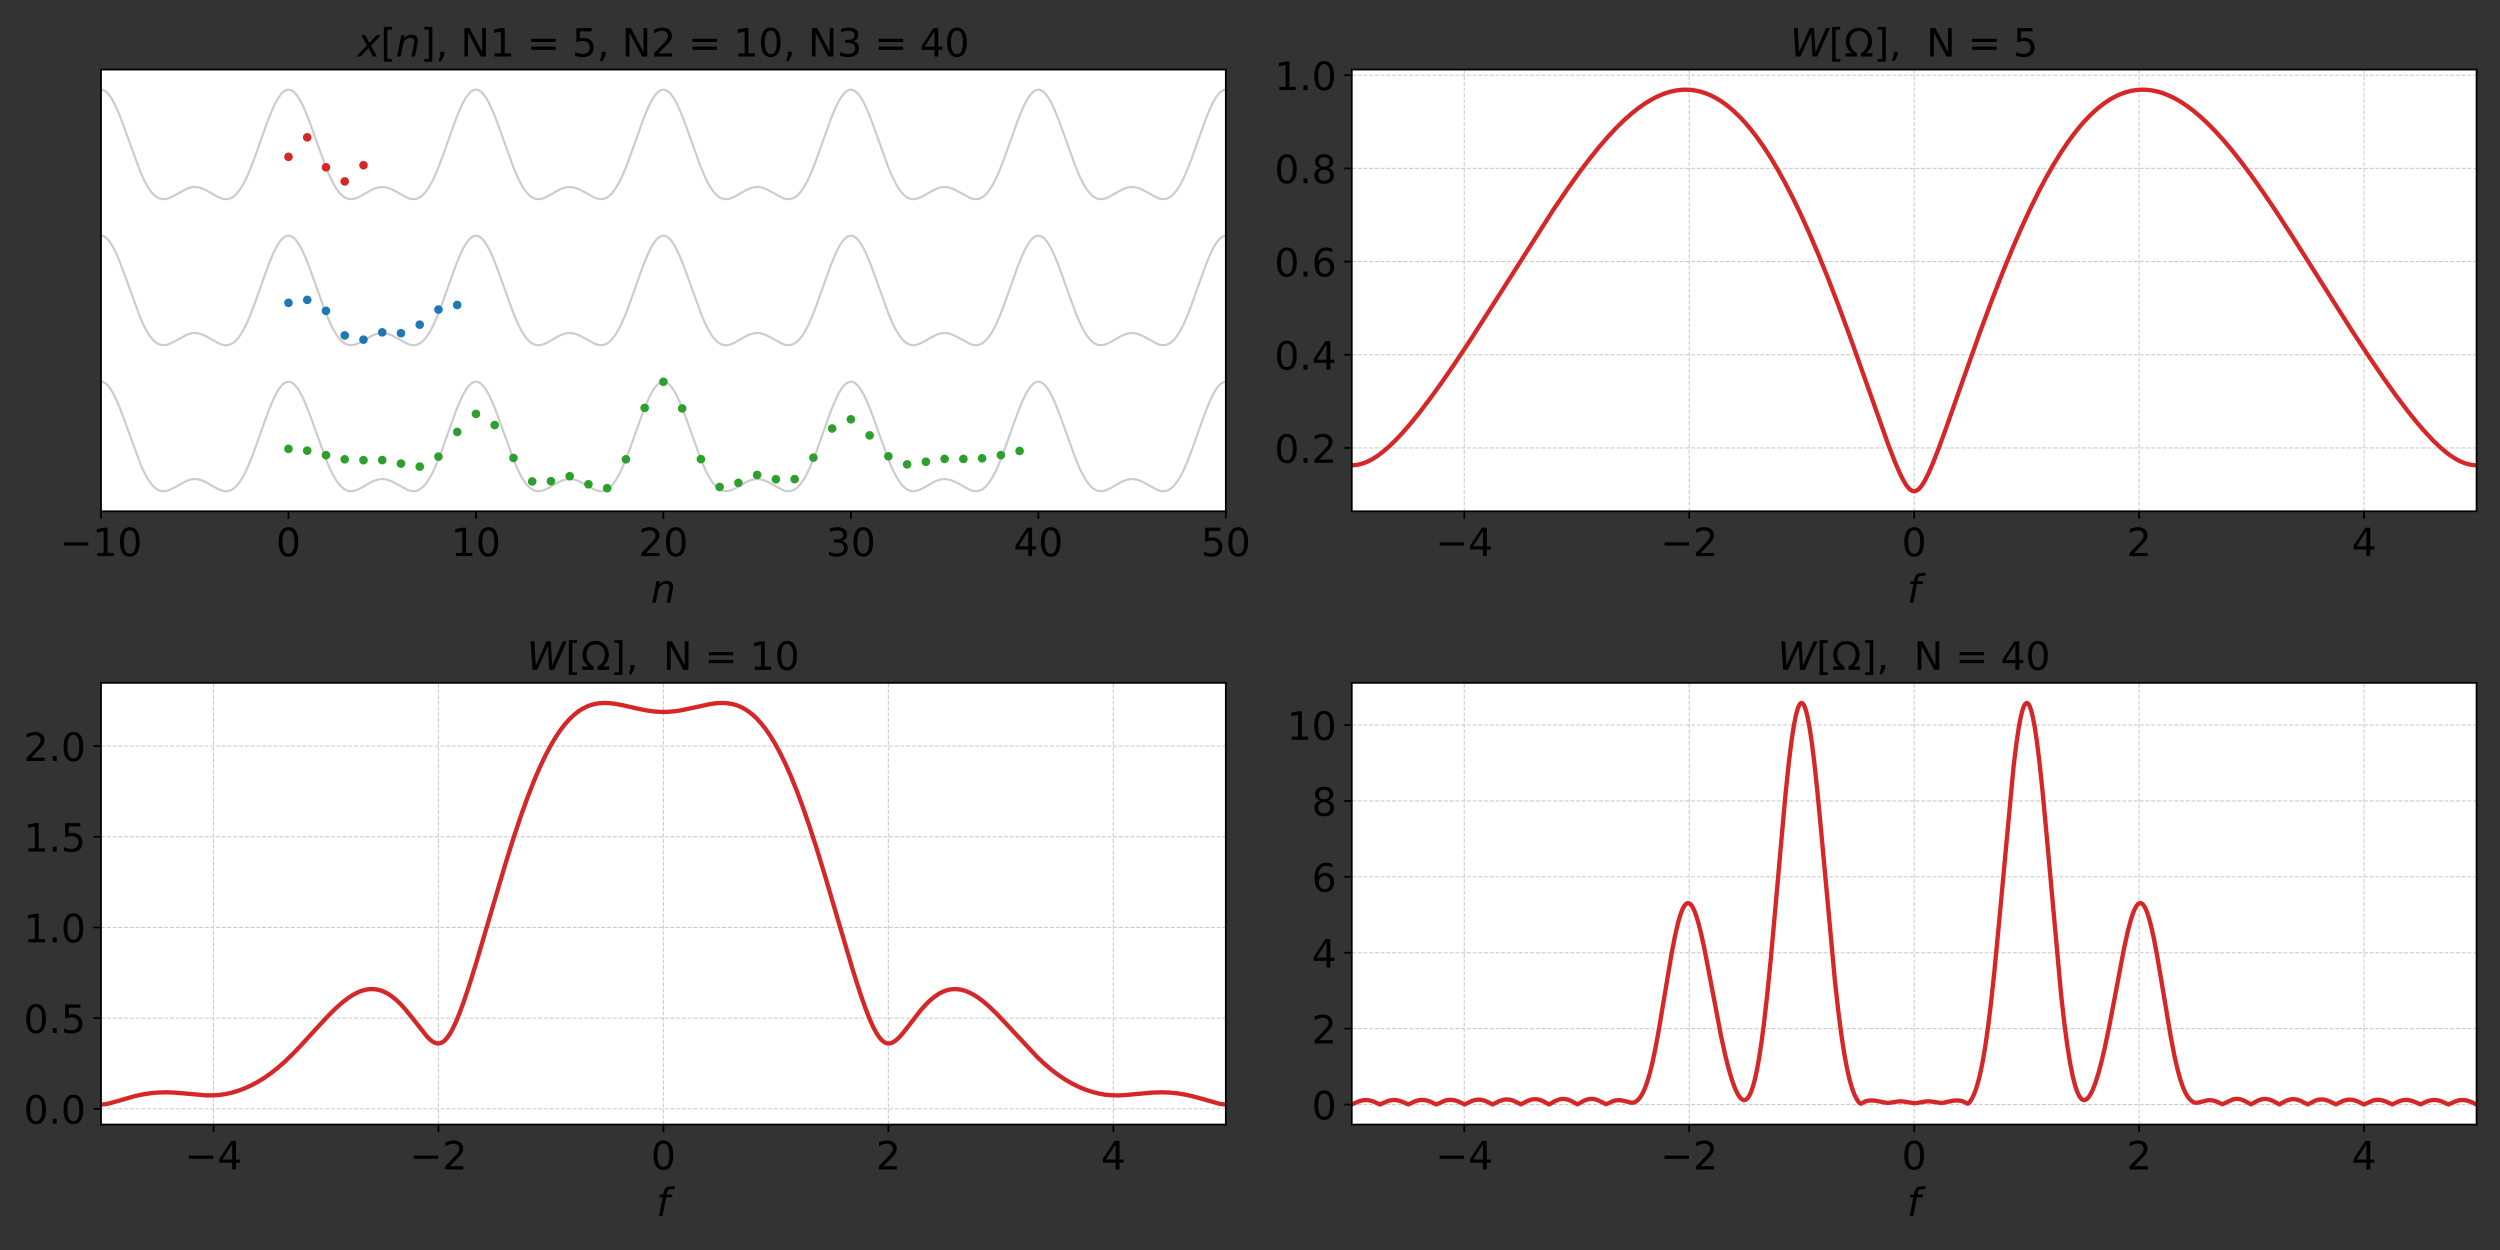 <?xml version="1.0" encoding="utf-8" standalone="no"?>
<!DOCTYPE svg PUBLIC "-//W3C//DTD SVG 1.1//EN"
  "http://www.w3.org/Graphics/SVG/1.1/DTD/svg11.dtd">
<!-- Created with matplotlib (https://matplotlib.org/) -->
<svg height="576pt" version="1.1" viewBox="0 0 1152 576" width="1152pt" xmlns="http://www.w3.org/2000/svg" xmlns:xlink="http://www.w3.org/1999/xlink">
 <rect x="0" y="0" width="1152" height="576" fill="#333333" stroke="none"/>
 <defs>
  <style type="text/css">*{stroke-linecap:butt;stroke-linejoin:round;}</style>
 </defs>
 <g id="figure_1">
  <g id="patch_1">
   <path d="M 0 576 
L 1152 576 
L 1152 0 
L 0 0 
z
" style="fill:none;"/>
  </g>
  <g id="axes_1">
   <g id="patch_2">
    <path d="M 46.55 235.6 
L 564.85 235.6 
L 564.85 32.066 
L 46.55 32.066 
z
" style="fill:#ffffff;"/>
   </g>
   <g id="matplotlib.axis_1">
    <g id="xtick_1">
     <g id="line2d_1">
      <defs>
       <path d="M 0 0 
L 0 3.5 
" id="m39fdc13873" style="stroke:#000000;stroke-width:0.8;"/>
      </defs>
      <g>
       <use style="stroke:#000000;stroke-width:0.8;" x="46.55" xlink:href="#m39fdc13873" y="235.6"/>
      </g>
     </g>
     <g id="text_1">
      <!-- −10 -->
      <g transform="translate(27.556 256.277)scale(0.18 -0.18)">
       <defs>
        <path d="M 10.594 35.5 
L 73.188 35.5 
L 73.188 27.203 
L 10.594 27.203 
z
" id="DejaVuSans-8722"/>
        <path d="M 12.406 8.297 
L 28.516 8.297 
L 28.516 63.922 
L 10.984 60.406 
L 10.984 69.391 
L 28.422 72.906 
L 38.281 72.906 
L 38.281 8.297 
L 54.391 8.297 
L 54.391 0 
L 12.406 0 
z
" id="DejaVuSans-49"/>
        <path d="M 31.781 66.406 
Q 24.172 66.406 20.328 58.906 
Q 16.5 51.422 16.5 36.375 
Q 16.5 21.391 20.328 13.891 
Q 24.172 6.391 31.781 6.391 
Q 39.453 6.391 43.281 13.891 
Q 47.125 21.391 47.125 36.375 
Q 47.125 51.422 43.281 58.906 
Q 39.453 66.406 31.781 66.406 
z
M 31.781 74.219 
Q 44.047 74.219 50.516 64.516 
Q 56.984 54.828 56.984 36.375 
Q 56.984 17.969 50.516 8.266 
Q 44.047 -1.422 31.781 -1.422 
Q 19.531 -1.422 13.062 8.266 
Q 6.594 17.969 6.594 36.375 
Q 6.594 54.828 13.062 64.516 
Q 19.531 74.219 31.781 74.219 
z
" id="DejaVuSans-48"/>
       </defs>
       <use xlink:href="#DejaVuSans-8722"/>
       <use x="83.789" xlink:href="#DejaVuSans-49"/>
       <use x="147.412" xlink:href="#DejaVuSans-48"/>
      </g>
     </g>
    </g>
    <g id="xtick_2">
     <g id="line2d_2">
      <g>
       <use style="stroke:#000000;stroke-width:0.8;" x="132.933" xlink:href="#m39fdc13873" y="235.6"/>
      </g>
     </g>
     <g id="text_2">
      <!-- 0 -->
      <g transform="translate(127.207 256.277)scale(0.18 -0.18)">
       <use xlink:href="#DejaVuSans-48"/>
      </g>
     </g>
    </g>
    <g id="xtick_3">
     <g id="line2d_3">
      <g>
       <use style="stroke:#000000;stroke-width:0.8;" x="219.317" xlink:href="#m39fdc13873" y="235.6"/>
      </g>
     </g>
     <g id="text_3">
      <!-- 10 -->
      <g transform="translate(207.864 256.277)scale(0.18 -0.18)">
       <use xlink:href="#DejaVuSans-49"/>
       <use x="63.623" xlink:href="#DejaVuSans-48"/>
      </g>
     </g>
    </g>
    <g id="xtick_4">
     <g id="line2d_4">
      <g>
       <use style="stroke:#000000;stroke-width:0.8;" x="305.7" xlink:href="#m39fdc13873" y="235.6"/>
      </g>
     </g>
     <g id="text_4">
      <!-- 20 -->
      <g transform="translate(294.248 256.277)scale(0.18 -0.18)">
       <defs>
        <path d="M 19.188 8.297 
L 53.609 8.297 
L 53.609 0 
L 7.328 0 
L 7.328 8.297 
Q 12.938 14.109 22.625 23.891 
Q 32.328 33.688 34.812 36.531 
Q 39.547 41.844 41.422 45.531 
Q 43.312 49.219 43.312 52.781 
Q 43.312 58.594 39.234 62.25 
Q 35.156 65.922 28.609 65.922 
Q 23.969 65.922 18.812 64.312 
Q 13.672 62.703 7.812 59.422 
L 7.812 69.391 
Q 13.766 71.781 18.938 73 
Q 24.125 74.219 28.422 74.219 
Q 39.75 74.219 46.484 68.547 
Q 53.219 62.891 53.219 53.422 
Q 53.219 48.922 51.531 44.891 
Q 49.859 40.875 45.406 35.406 
Q 44.188 33.984 37.641 27.219 
Q 31.109 20.453 19.188 8.297 
z
" id="DejaVuSans-50"/>
       </defs>
       <use xlink:href="#DejaVuSans-50"/>
       <use x="63.623" xlink:href="#DejaVuSans-48"/>
      </g>
     </g>
    </g>
    <g id="xtick_5">
     <g id="line2d_5">
      <g>
       <use style="stroke:#000000;stroke-width:0.8;" x="392.083" xlink:href="#m39fdc13873" y="235.6"/>
      </g>
     </g>
     <g id="text_5">
      <!-- 30 -->
      <g transform="translate(380.631 256.277)scale(0.18 -0.18)">
       <defs>
        <path d="M 40.578 39.312 
Q 47.656 37.797 51.625 33 
Q 55.609 28.219 55.609 21.188 
Q 55.609 10.406 48.188 4.484 
Q 40.766 -1.422 27.094 -1.422 
Q 22.516 -1.422 17.656 -0.516 
Q 12.797 0.391 7.625 2.203 
L 7.625 11.719 
Q 11.719 9.328 16.594 8.109 
Q 21.484 6.891 26.812 6.891 
Q 36.078 6.891 40.938 10.547 
Q 45.797 14.203 45.797 21.188 
Q 45.797 27.641 41.281 31.266 
Q 36.766 34.906 28.719 34.906 
L 20.219 34.906 
L 20.219 43.016 
L 29.109 43.016 
Q 36.375 43.016 40.234 45.922 
Q 44.094 48.828 44.094 54.297 
Q 44.094 59.906 40.109 62.906 
Q 36.141 65.922 28.719 65.922 
Q 24.656 65.922 20.016 65.031 
Q 15.375 64.156 9.812 62.312 
L 9.812 71.094 
Q 15.438 72.656 20.344 73.438 
Q 25.25 74.219 29.594 74.219 
Q 40.828 74.219 47.359 69.109 
Q 53.906 64.016 53.906 55.328 
Q 53.906 49.266 50.438 45.094 
Q 46.969 40.922 40.578 39.312 
z
" id="DejaVuSans-51"/>
       </defs>
       <use xlink:href="#DejaVuSans-51"/>
       <use x="63.623" xlink:href="#DejaVuSans-48"/>
      </g>
     </g>
    </g>
    <g id="xtick_6">
     <g id="line2d_6">
      <g>
       <use style="stroke:#000000;stroke-width:0.8;" x="478.467" xlink:href="#m39fdc13873" y="235.6"/>
      </g>
     </g>
     <g id="text_6">
      <!-- 40 -->
      <g transform="translate(467.014 256.277)scale(0.18 -0.18)">
       <defs>
        <path d="M 37.797 64.312 
L 12.891 25.391 
L 37.797 25.391 
z
M 35.203 72.906 
L 47.609 72.906 
L 47.609 25.391 
L 58.016 25.391 
L 58.016 17.188 
L 47.609 17.188 
L 47.609 0 
L 37.797 0 
L 37.797 17.188 
L 4.891 17.188 
L 4.891 26.703 
z
" id="DejaVuSans-52"/>
       </defs>
       <use xlink:href="#DejaVuSans-52"/>
       <use x="63.623" xlink:href="#DejaVuSans-48"/>
      </g>
     </g>
    </g>
    <g id="xtick_7">
     <g id="line2d_7">
      <g>
       <use style="stroke:#000000;stroke-width:0.8;" x="564.85" xlink:href="#m39fdc13873" y="235.6"/>
      </g>
     </g>
     <g id="text_7">
      <!-- 50 -->
      <g transform="translate(553.398 256.277)scale(0.18 -0.18)">
       <defs>
        <path d="M 10.797 72.906 
L 49.516 72.906 
L 49.516 64.594 
L 19.828 64.594 
L 19.828 46.734 
Q 21.969 47.469 24.109 47.828 
Q 26.266 48.188 28.422 48.188 
Q 40.625 48.188 47.75 41.5 
Q 54.891 34.812 54.891 23.391 
Q 54.891 11.625 47.562 5.094 
Q 40.234 -1.422 26.906 -1.422 
Q 22.312 -1.422 17.547 -0.641 
Q 12.797 0.141 7.719 1.703 
L 7.719 11.625 
Q 12.109 9.234 16.797 8.062 
Q 21.484 6.891 26.703 6.891 
Q 35.156 6.891 40.078 11.328 
Q 45.016 15.766 45.016 23.391 
Q 45.016 31 40.078 35.438 
Q 35.156 39.891 26.703 39.891 
Q 22.75 39.891 18.812 39.016 
Q 14.891 38.141 10.797 36.281 
z
" id="DejaVuSans-53"/>
       </defs>
       <use xlink:href="#DejaVuSans-53"/>
       <use x="63.623" xlink:href="#DejaVuSans-48"/>
      </g>
     </g>
    </g>
    <g id="text_8">
     <!-- $n$ -->
     <g transform="translate(299.94 277.698)scale(0.18 -0.18)">
      <defs>
       <path d="M 55.719 33.016 
L 49.312 0 
L 40.281 0 
L 46.688 32.672 
Q 47.125 34.969 47.359 36.719 
Q 47.609 38.484 47.609 39.5 
Q 47.609 43.609 45.016 45.891 
Q 42.438 48.188 37.797 48.188 
Q 30.562 48.188 25.344 43.375 
Q 20.125 38.578 18.5 30.328 
L 12.5 0 
L 3.516 0 
L 14.109 54.688 
L 23.094 54.688 
L 21.297 46.094 
Q 25.047 50.828 30.312 53.406 
Q 35.594 56 41.406 56 
Q 48.641 56 52.609 52.094 
Q 56.594 48.188 56.594 41.109 
Q 56.594 39.359 56.375 37.359 
Q 56.156 35.359 55.719 33.016 
z
" id="DejaVuSans-Oblique-110"/>
      </defs>
      <use xlink:href="#DejaVuSans-Oblique-110"/>
     </g>
    </g>
   </g>
   <g id="matplotlib.axis_2"/>
   <g id="line2d_8">
    <path clip-path="url(#p42932d1f8b)" d="M 46.55 41.317 
L 47.327 41.425 
L 48.105 41.746 
L 48.969 42.35 
L 49.919 43.307 
L 50.956 44.684 
L 52.165 46.699 
L 53.547 49.484 
L 55.188 53.349 
L 57.262 58.86 
L 64.691 79.209 
L 66.418 83.01 
L 67.887 85.743 
L 69.269 87.854 
L 70.478 89.321 
L 71.601 90.364 
L 72.724 91.108 
L 73.761 91.543 
L 74.797 91.753 
L 75.92 91.751 
L 77.13 91.519 
L 78.512 91.016 
L 80.24 90.139 
L 86.2 86.889 
L 87.755 86.405 
L 89.137 86.195 
L 90.519 86.209 
L 91.901 86.446 
L 93.37 86.923 
L 95.097 87.728 
L 97.603 89.173 
L 100.54 90.818 
L 102.094 91.442 
L 103.39 91.732 
L 104.513 91.768 
L 105.55 91.593 
L 106.586 91.197 
L 107.623 90.562 
L 108.66 89.674 
L 109.783 88.419 
L 110.992 86.723 
L 112.288 84.517 
L 113.756 81.561 
L 115.398 77.746 
L 117.471 72.321 
L 120.926 62.517 
L 123.863 54.449 
L 125.764 49.865 
L 127.232 46.859 
L 128.528 44.684 
L 129.651 43.208 
L 130.687 42.209 
L 131.551 41.656 
L 132.415 41.365 
L 133.192 41.329 
L 133.97 41.508 
L 134.834 41.957 
L 135.698 42.664 
L 136.648 43.728 
L 137.771 45.355 
L 138.98 47.518 
L 140.362 50.448 
L 142.09 54.672 
L 144.422 61.043 
L 150.124 76.884 
L 152.024 81.373 
L 153.579 84.517 
L 154.961 86.856 
L 156.257 88.632 
L 157.466 89.92 
L 158.589 90.801 
L 159.712 91.39 
L 160.749 91.692 
L 161.872 91.778 
L 162.995 91.645 
L 164.29 91.263 
L 165.845 90.56 
L 168.178 89.225 
L 171.46 87.379 
L 173.188 86.672 
L 174.656 86.3 
L 176.039 86.174 
L 177.421 86.272 
L 178.803 86.589 
L 180.358 87.178 
L 182.258 88.153 
L 187.96 91.263 
L 189.342 91.663 
L 190.551 91.78 
L 191.674 91.657 
L 192.711 91.318 
L 193.747 90.744 
L 194.784 89.92 
L 195.907 88.736 
L 197.116 87.116 
L 198.412 84.99 
L 199.88 82.116 
L 201.522 78.381 
L 203.509 73.263 
L 206.446 64.994 
L 210.074 54.897 
L 211.974 50.252 
L 213.529 47.021 
L 214.825 44.814 
L 215.948 43.307 
L 216.984 42.278 
L 217.935 41.656 
L 218.798 41.365 
L 219.576 41.329 
L 220.353 41.508 
L 221.217 41.957 
L 222.081 42.664 
L 223.031 43.728 
L 224.154 45.355 
L 225.363 47.518 
L 226.746 50.448 
L 228.473 54.672 
L 230.806 61.043 
L 236.507 76.884 
L 238.407 81.373 
L 239.962 84.517 
L 241.344 86.856 
L 242.64 88.632 
L 243.85 89.92 
L 244.973 90.801 
L 246.095 91.39 
L 247.132 91.692 
L 248.255 91.778 
L 249.378 91.645 
L 250.674 91.263 
L 252.229 90.56 
L 254.561 89.225 
L 257.844 87.379 
L 259.571 86.672 
L 261.04 86.3 
L 262.422 86.174 
L 263.804 86.272 
L 265.186 86.589 
L 266.741 87.178 
L 268.642 88.153 
L 274.343 91.263 
L 275.725 91.663 
L 276.934 91.78 
L 278.057 91.657 
L 279.094 91.318 
L 280.131 90.744 
L 281.167 89.92 
L 282.29 88.736 
L 283.499 87.116 
L 284.795 84.99 
L 286.264 82.116 
L 287.905 78.381 
L 289.892 73.263 
L 292.829 64.994 
L 296.457 54.897 
L 298.357 50.252 
L 299.912 47.021 
L 301.208 44.814 
L 302.331 43.307 
L 303.368 42.278 
L 304.318 41.656 
L 305.182 41.365 
L 305.959 41.329 
L 306.737 41.508 
L 307.6 41.957 
L 308.464 42.664 
L 309.414 43.728 
L 310.537 45.355 
L 311.747 47.518 
L 313.129 50.448 
L 314.857 54.672 
L 317.189 61.043 
L 322.89 76.884 
L 324.791 81.373 
L 326.346 84.517 
L 327.728 86.856 
L 329.024 88.632 
L 330.233 89.92 
L 331.356 90.801 
L 332.479 91.39 
L 333.515 91.692 
L 334.638 91.778 
L 335.761 91.645 
L 337.057 91.263 
L 338.612 90.56 
L 340.944 89.225 
L 344.227 87.379 
L 345.955 86.672 
L 347.423 86.3 
L 348.805 86.174 
L 350.187 86.272 
L 351.57 86.589 
L 353.124 87.178 
L 355.025 88.153 
L 360.726 91.263 
L 362.108 91.663 
L 363.318 91.78 
L 364.441 91.657 
L 365.477 91.318 
L 366.514 90.744 
L 367.55 89.92 
L 368.673 88.736 
L 369.883 87.116 
L 371.179 84.99 
L 372.647 82.116 
L 374.288 78.381 
L 376.275 73.263 
L 379.212 64.994 
L 382.84 54.897 
L 384.741 50.252 
L 386.296 47.021 
L 387.591 44.814 
L 388.714 43.307 
L 389.751 42.278 
L 390.701 41.656 
L 391.565 41.365 
L 392.342 41.329 
L 393.12 41.508 
L 393.984 41.957 
L 394.848 42.664 
L 395.798 43.728 
L 396.921 45.355 
L 398.13 47.518 
L 399.512 50.448 
L 401.24 54.672 
L 403.572 61.043 
L 409.274 76.884 
L 411.174 81.373 
L 412.729 84.517 
L 414.111 86.856 
L 415.407 88.632 
L 416.616 89.92 
L 417.739 90.801 
L 418.862 91.39 
L 419.899 91.692 
L 421.022 91.778 
L 422.145 91.645 
L 423.44 91.263 
L 424.995 90.56 
L 427.328 89.225 
L 430.61 87.379 
L 432.338 86.672 
L 433.806 86.3 
L 435.189 86.174 
L 436.571 86.272 
L 437.953 86.589 
L 439.508 87.178 
L 441.408 88.153 
L 447.11 91.263 
L 448.492 91.663 
L 449.701 91.78 
L 450.824 91.657 
L 451.861 91.318 
L 452.897 90.744 
L 453.934 89.92 
L 455.057 88.736 
L 456.266 87.116 
L 457.562 84.99 
L 459.03 82.116 
L 460.672 78.381 
L 462.659 73.263 
L 465.596 64.994 
L 469.224 54.897 
L 471.124 50.252 
L 472.679 47.021 
L 473.975 44.814 
L 475.098 43.307 
L 476.134 42.278 
L 477.085 41.656 
L 477.948 41.365 
L 478.726 41.329 
L 479.503 41.508 
L 480.367 41.957 
L 481.231 42.664 
L 482.181 43.728 
L 483.304 45.355 
L 484.514 47.518 
L 485.896 50.448 
L 487.623 54.672 
L 489.956 61.043 
L 495.657 76.884 
L 497.557 81.373 
L 499.112 84.517 
L 500.494 86.856 
L 501.79 88.632 
L 503 89.92 
L 504.123 90.801 
L 505.245 91.39 
L 506.282 91.692 
L 507.405 91.778 
L 508.528 91.645 
L 509.824 91.263 
L 511.379 90.56 
L 513.711 89.225 
L 516.994 87.379 
L 518.721 86.672 
L 520.19 86.3 
L 521.572 86.174 
L 522.954 86.272 
L 524.336 86.589 
L 525.891 87.178 
L 527.792 88.153 
L 533.493 91.263 
L 534.875 91.663 
L 536.084 91.78 
L 537.207 91.657 
L 538.244 91.318 
L 539.281 90.744 
L 540.317 89.92 
L 541.44 88.736 
L 542.649 87.116 
L 543.945 84.99 
L 545.414 82.116 
L 547.055 78.381 
L 549.042 73.263 
L 551.979 64.994 
L 555.607 54.897 
L 557.507 50.252 
L 559.062 47.021 
L 560.358 44.814 
L 561.481 43.307 
L 562.518 42.278 
L 563.468 41.656 
L 564.332 41.365 
L 564.936 41.319 
L 564.936 41.319 
" style="fill:none;stroke:#000000;stroke-linecap:square;stroke-opacity:0.2;"/>
   </g>
   <g id="line2d_9">
    <defs>
     <path d="M 0 1.5 
C 0.398 1.5 0.779 1.342 1.061 1.061 
C 1.342 0.779 1.5 0.398 1.5 0 
C 1.5 -0.398 1.342 -0.779 1.061 -1.061 
C 0.779 -1.342 0.398 -1.5 0 -1.5 
C -0.398 -1.5 -0.779 -1.342 -1.061 -1.061 
C -1.342 -0.779 -1.5 -0.398 -1.5 0 
C -1.5 0.398 -1.342 0.779 -1.061 1.061 
C -0.779 1.342 -0.398 1.5 0 1.5 
z
" id="maa7bf10951" style="stroke:#d62728;"/>
    </defs>
    <g clip-path="url(#p42932d1f8b)">
     <use style="fill:#d62728;stroke:#d62728;" x="132.933" xlink:href="#maa7bf10951" y="72.268"/>
     <use style="fill:#d62728;stroke:#d62728;" x="141.572" xlink:href="#maa7bf10951" y="63.29"/>
     <use style="fill:#d62728;stroke:#d62728;" x="150.21" xlink:href="#maa7bf10951" y="77.101"/>
     <use style="fill:#d62728;stroke:#d62728;" x="158.848" xlink:href="#maa7bf10951" y="83.601"/>
     <use style="fill:#d62728;stroke:#d62728;" x="167.487" xlink:href="#maa7bf10951" y="76.134"/>
    </g>
   </g>
   <g id="line2d_10">
    <path clip-path="url(#p42932d1f8b)" d="M 46.55 108.601 
L 47.327 108.709 
L 48.105 109.03 
L 48.969 109.635 
L 49.919 110.591 
L 50.956 111.968 
L 52.165 113.983 
L 53.547 116.768 
L 55.188 120.633 
L 57.262 126.144 
L 64.691 146.493 
L 66.418 150.294 
L 67.887 153.027 
L 69.269 155.138 
L 70.478 156.605 
L 71.601 157.648 
L 72.724 158.392 
L 73.761 158.827 
L 74.797 159.037 
L 75.92 159.036 
L 77.13 158.803 
L 78.512 158.301 
L 80.24 157.423 
L 86.2 154.173 
L 87.755 153.689 
L 89.137 153.479 
L 90.519 153.493 
L 91.901 153.73 
L 93.37 154.207 
L 95.097 155.012 
L 97.603 156.457 
L 100.54 158.102 
L 102.094 158.726 
L 103.39 159.016 
L 104.513 159.052 
L 105.55 158.877 
L 106.586 158.481 
L 107.623 157.846 
L 108.66 156.958 
L 109.783 155.703 
L 110.992 154.007 
L 112.288 151.802 
L 113.756 148.845 
L 115.398 145.03 
L 117.471 139.606 
L 120.926 129.802 
L 123.863 121.733 
L 125.764 117.149 
L 127.232 114.143 
L 128.528 111.968 
L 129.651 110.492 
L 130.687 109.493 
L 131.551 108.94 
L 132.415 108.649 
L 133.192 108.613 
L 133.97 108.792 
L 134.834 109.241 
L 135.698 109.948 
L 136.648 111.013 
L 137.771 112.639 
L 138.98 114.802 
L 140.362 117.732 
L 142.09 121.956 
L 144.422 128.327 
L 150.124 144.168 
L 152.024 148.657 
L 153.579 151.802 
L 154.961 154.14 
L 156.257 155.916 
L 157.466 157.204 
L 158.589 158.085 
L 159.712 158.674 
L 160.749 158.976 
L 161.872 159.063 
L 162.995 158.929 
L 164.29 158.547 
L 165.845 157.844 
L 168.178 156.509 
L 171.46 154.663 
L 173.188 153.956 
L 174.656 153.584 
L 176.039 153.458 
L 177.421 153.556 
L 178.803 153.873 
L 180.358 154.462 
L 182.258 155.438 
L 187.96 158.547 
L 189.342 158.947 
L 190.551 159.064 
L 191.674 158.941 
L 192.711 158.602 
L 193.747 158.028 
L 194.784 157.204 
L 195.907 156.02 
L 197.116 154.4 
L 198.412 152.274 
L 199.88 149.4 
L 201.522 145.665 
L 203.509 140.547 
L 206.446 132.278 
L 210.074 122.181 
L 211.974 117.536 
L 213.529 114.305 
L 214.825 112.098 
L 215.948 110.591 
L 216.984 109.563 
L 217.935 108.94 
L 218.798 108.649 
L 219.576 108.613 
L 220.353 108.792 
L 221.217 109.241 
L 222.081 109.948 
L 223.031 111.013 
L 224.154 112.639 
L 225.363 114.802 
L 226.746 117.732 
L 228.473 121.956 
L 230.806 128.327 
L 236.507 144.168 
L 238.407 148.657 
L 239.962 151.802 
L 241.344 154.14 
L 242.64 155.916 
L 243.85 157.204 
L 244.973 158.085 
L 246.095 158.674 
L 247.132 158.976 
L 248.255 159.063 
L 249.378 158.929 
L 250.674 158.547 
L 252.229 157.844 
L 254.561 156.509 
L 257.844 154.663 
L 259.571 153.956 
L 261.04 153.584 
L 262.422 153.458 
L 263.804 153.556 
L 265.186 153.873 
L 266.741 154.462 
L 268.642 155.438 
L 274.343 158.547 
L 275.725 158.947 
L 276.934 159.064 
L 278.057 158.941 
L 279.094 158.602 
L 280.131 158.028 
L 281.167 157.204 
L 282.29 156.02 
L 283.499 154.4 
L 284.795 152.274 
L 286.264 149.4 
L 287.905 145.665 
L 289.892 140.547 
L 292.829 132.278 
L 296.457 122.181 
L 298.357 117.536 
L 299.912 114.305 
L 301.208 112.098 
L 302.331 110.591 
L 303.368 109.563 
L 304.318 108.94 
L 305.182 108.649 
L 305.959 108.613 
L 306.737 108.792 
L 307.6 109.241 
L 308.464 109.948 
L 309.414 111.013 
L 310.537 112.639 
L 311.747 114.802 
L 313.129 117.732 
L 314.857 121.956 
L 317.189 128.327 
L 322.89 144.168 
L 324.791 148.657 
L 326.346 151.802 
L 327.728 154.14 
L 329.024 155.916 
L 330.233 157.204 
L 331.356 158.085 
L 332.479 158.674 
L 333.515 158.976 
L 334.638 159.063 
L 335.761 158.929 
L 337.057 158.547 
L 338.612 157.844 
L 340.944 156.509 
L 344.227 154.663 
L 345.955 153.956 
L 347.423 153.584 
L 348.805 153.458 
L 350.187 153.556 
L 351.57 153.873 
L 353.124 154.462 
L 355.025 155.438 
L 360.726 158.547 
L 362.108 158.947 
L 363.318 159.064 
L 364.441 158.941 
L 365.477 158.602 
L 366.514 158.028 
L 367.55 157.204 
L 368.673 156.02 
L 369.883 154.4 
L 371.179 152.274 
L 372.647 149.4 
L 374.288 145.665 
L 376.275 140.547 
L 379.212 132.278 
L 382.84 122.181 
L 384.741 117.536 
L 386.296 114.305 
L 387.591 112.098 
L 388.714 110.591 
L 389.751 109.563 
L 390.701 108.94 
L 391.565 108.649 
L 392.342 108.613 
L 393.12 108.792 
L 393.984 109.241 
L 394.848 109.948 
L 395.798 111.013 
L 396.921 112.639 
L 398.13 114.802 
L 399.512 117.732 
L 401.24 121.956 
L 403.572 128.327 
L 409.274 144.168 
L 411.174 148.657 
L 412.729 151.802 
L 414.111 154.14 
L 415.407 155.916 
L 416.616 157.204 
L 417.739 158.085 
L 418.862 158.674 
L 419.899 158.976 
L 421.022 159.063 
L 422.145 158.929 
L 423.44 158.547 
L 424.995 157.844 
L 427.328 156.509 
L 430.61 154.663 
L 432.338 153.956 
L 433.806 153.584 
L 435.189 153.458 
L 436.571 153.556 
L 437.953 153.873 
L 439.508 154.462 
L 441.408 155.438 
L 447.11 158.547 
L 448.492 158.947 
L 449.701 159.064 
L 450.824 158.941 
L 451.861 158.602 
L 452.897 158.028 
L 453.934 157.204 
L 455.057 156.02 
L 456.266 154.4 
L 457.562 152.274 
L 459.03 149.4 
L 460.672 145.665 
L 462.659 140.547 
L 465.596 132.278 
L 469.224 122.181 
L 471.124 117.536 
L 472.679 114.305 
L 473.975 112.098 
L 475.098 110.591 
L 476.134 109.563 
L 477.085 108.94 
L 477.948 108.649 
L 478.726 108.613 
L 479.503 108.792 
L 480.367 109.241 
L 481.231 109.948 
L 482.181 111.013 
L 483.304 112.639 
L 484.514 114.802 
L 485.896 117.732 
L 487.623 121.956 
L 489.956 128.327 
L 495.657 144.168 
L 497.557 148.657 
L 499.112 151.802 
L 500.494 154.14 
L 501.79 155.916 
L 503 157.204 
L 504.123 158.085 
L 505.245 158.674 
L 506.282 158.976 
L 507.405 159.063 
L 508.528 158.929 
L 509.824 158.547 
L 511.379 157.844 
L 513.711 156.509 
L 516.994 154.663 
L 518.721 153.956 
L 520.19 153.584 
L 521.572 153.458 
L 522.954 153.556 
L 524.336 153.873 
L 525.891 154.462 
L 527.792 155.438 
L 533.493 158.547 
L 534.875 158.947 
L 536.084 159.064 
L 537.207 158.941 
L 538.244 158.602 
L 539.281 158.028 
L 540.317 157.204 
L 541.44 156.02 
L 542.649 154.4 
L 543.945 152.274 
L 545.414 149.4 
L 547.055 145.665 
L 549.042 140.547 
L 551.979 132.278 
L 555.607 122.181 
L 557.507 117.536 
L 559.062 114.305 
L 560.358 112.098 
L 561.481 110.591 
L 562.518 109.563 
L 563.468 108.94 
L 564.332 108.649 
L 564.936 108.603 
L 564.936 108.603 
" style="fill:none;stroke:#000000;stroke-linecap:square;stroke-opacity:0.2;"/>
   </g>
   <g id="line2d_11">
    <defs>
     <path d="M 0 1.5 
C 0.398 1.5 0.779 1.342 1.061 1.061 
C 1.342 0.779 1.5 0.398 1.5 0 
C 1.5 -0.398 1.342 -0.779 1.061 -1.061 
C 0.779 -1.342 0.398 -1.5 0 -1.5 
C -0.398 -1.5 -0.779 -1.342 -1.061 -1.061 
C -1.342 -0.779 -1.5 -0.398 -1.5 0 
C -1.5 0.398 -1.342 0.779 -1.061 1.061 
C -0.779 1.342 -0.398 1.5 0 1.5 
z
" id="m5125144e29" style="stroke:#1f77b4;"/>
    </defs>
    <g clip-path="url(#p42932d1f8b)">
     <use style="fill:#1f77b4;stroke:#1f77b4;" x="132.933" xlink:href="#m5125144e29" y="139.552"/>
     <use style="fill:#1f77b4;stroke:#1f77b4;" x="141.572" xlink:href="#m5125144e29" y="138.189"/>
     <use style="fill:#1f77b4;stroke:#1f77b4;" x="150.21" xlink:href="#m5125144e29" y="143.229"/>
     <use style="fill:#1f77b4;stroke:#1f77b4;" x="158.848" xlink:href="#m5125144e29" y="154.566"/>
     <use style="fill:#1f77b4;stroke:#1f77b4;" x="167.487" xlink:href="#m5125144e29" y="156.515"/>
     <use style="fill:#1f77b4;stroke:#1f77b4;" x="176.125" xlink:href="#m5125144e29" y="153.146"/>
     <use style="fill:#1f77b4;stroke:#1f77b4;" x="184.763" xlink:href="#m5125144e29" y="153.546"/>
     <use style="fill:#1f77b4;stroke:#1f77b4;" x="193.402" xlink:href="#m5125144e29" y="149.607"/>
     <use style="fill:#1f77b4;stroke:#1f77b4;" x="202.04" xlink:href="#m5125144e29" y="142.645"/>
     <use style="fill:#1f77b4;stroke:#1f77b4;" x="210.678" xlink:href="#m5125144e29" y="140.515"/>
    </g>
   </g>
   <g id="line2d_12">
    <path clip-path="url(#p42932d1f8b)" d="M 46.55 175.885 
L 47.327 175.993 
L 48.105 176.314 
L 48.969 176.919 
L 49.919 177.875 
L 50.956 179.252 
L 52.165 181.268 
L 53.547 184.053 
L 55.188 187.917 
L 57.262 193.428 
L 64.691 213.777 
L 66.418 217.578 
L 67.887 220.311 
L 69.269 222.422 
L 70.478 223.889 
L 71.601 224.932 
L 72.724 225.676 
L 73.761 226.111 
L 74.797 226.321 
L 75.92 226.32 
L 77.13 226.087 
L 78.512 225.585 
L 80.24 224.707 
L 86.2 221.457 
L 87.755 220.973 
L 89.137 220.763 
L 90.519 220.777 
L 91.901 221.014 
L 93.37 221.491 
L 95.097 222.296 
L 97.603 223.741 
L 100.54 225.387 
L 102.094 226.01 
L 103.39 226.3 
L 104.513 226.336 
L 105.55 226.161 
L 106.586 225.765 
L 107.623 225.13 
L 108.66 224.242 
L 109.783 222.987 
L 110.992 221.291 
L 112.288 219.086 
L 113.756 216.129 
L 115.398 212.314 
L 117.471 206.89 
L 120.926 197.086 
L 123.863 189.017 
L 125.764 184.433 
L 127.232 181.427 
L 128.528 179.252 
L 129.651 177.776 
L 130.687 176.777 
L 131.551 176.225 
L 132.415 175.933 
L 133.192 175.897 
L 133.97 176.076 
L 134.834 176.525 
L 135.698 177.232 
L 136.648 178.297 
L 137.771 179.923 
L 138.98 182.086 
L 140.362 185.016 
L 142.09 189.24 
L 144.422 195.611 
L 150.124 211.452 
L 152.024 215.941 
L 153.579 219.086 
L 154.961 221.424 
L 156.257 223.2 
L 157.466 224.488 
L 158.589 225.369 
L 159.712 225.958 
L 160.749 226.26 
L 161.872 226.347 
L 162.995 226.214 
L 164.29 225.831 
L 165.845 225.128 
L 168.178 223.793 
L 171.46 221.947 
L 173.188 221.24 
L 174.656 220.869 
L 176.039 220.742 
L 177.421 220.841 
L 178.803 221.158 
L 180.358 221.746 
L 182.258 222.722 
L 187.96 225.831 
L 189.342 226.231 
L 190.551 226.348 
L 191.674 226.225 
L 192.711 225.886 
L 193.747 225.312 
L 194.784 224.488 
L 195.907 223.304 
L 197.116 221.684 
L 198.412 219.558 
L 199.88 216.684 
L 201.522 212.949 
L 203.509 207.831 
L 206.446 199.562 
L 210.074 189.465 
L 211.974 184.82 
L 213.529 181.589 
L 214.825 179.382 
L 215.948 177.875 
L 216.984 176.847 
L 217.935 176.225 
L 218.798 175.933 
L 219.576 175.897 
L 220.353 176.076 
L 221.217 176.525 
L 222.081 177.232 
L 223.031 178.297 
L 224.154 179.923 
L 225.363 182.086 
L 226.746 185.016 
L 228.473 189.24 
L 230.806 195.611 
L 236.507 211.452 
L 238.407 215.941 
L 239.962 219.086 
L 241.344 221.424 
L 242.64 223.2 
L 243.85 224.488 
L 244.973 225.369 
L 246.095 225.958 
L 247.132 226.26 
L 248.255 226.347 
L 249.378 226.214 
L 250.674 225.831 
L 252.229 225.128 
L 254.561 223.793 
L 257.844 221.947 
L 259.571 221.24 
L 261.04 220.869 
L 262.422 220.742 
L 263.804 220.841 
L 265.186 221.158 
L 266.741 221.746 
L 268.642 222.722 
L 274.343 225.831 
L 275.725 226.231 
L 276.934 226.348 
L 278.057 226.225 
L 279.094 225.886 
L 280.131 225.312 
L 281.167 224.488 
L 282.29 223.304 
L 283.499 221.684 
L 284.795 219.558 
L 286.264 216.684 
L 287.905 212.949 
L 289.892 207.831 
L 292.829 199.562 
L 296.457 189.465 
L 298.357 184.82 
L 299.912 181.589 
L 301.208 179.382 
L 302.331 177.875 
L 303.368 176.847 
L 304.318 176.225 
L 305.182 175.933 
L 305.959 175.897 
L 306.737 176.076 
L 307.6 176.525 
L 308.464 177.232 
L 309.414 178.297 
L 310.537 179.923 
L 311.747 182.086 
L 313.129 185.016 
L 314.857 189.24 
L 317.189 195.611 
L 322.89 211.452 
L 324.791 215.941 
L 326.346 219.086 
L 327.728 221.424 
L 329.024 223.2 
L 330.233 224.488 
L 331.356 225.369 
L 332.479 225.958 
L 333.515 226.26 
L 334.638 226.347 
L 335.761 226.214 
L 337.057 225.831 
L 338.612 225.128 
L 340.944 223.793 
L 344.227 221.947 
L 345.955 221.24 
L 347.423 220.869 
L 348.805 220.742 
L 350.187 220.841 
L 351.57 221.158 
L 353.124 221.746 
L 355.025 222.722 
L 360.726 225.831 
L 362.108 226.231 
L 363.318 226.348 
L 364.441 226.225 
L 365.477 225.886 
L 366.514 225.312 
L 367.55 224.488 
L 368.673 223.304 
L 369.883 221.684 
L 371.179 219.558 
L 372.647 216.684 
L 374.288 212.949 
L 376.275 207.831 
L 379.212 199.562 
L 382.84 189.465 
L 384.741 184.82 
L 386.296 181.589 
L 387.591 179.382 
L 388.714 177.875 
L 389.751 176.847 
L 390.701 176.225 
L 391.565 175.933 
L 392.342 175.897 
L 393.12 176.076 
L 393.984 176.525 
L 394.848 177.232 
L 395.798 178.297 
L 396.921 179.923 
L 398.13 182.086 
L 399.512 185.016 
L 401.24 189.24 
L 403.572 195.611 
L 409.274 211.452 
L 411.174 215.941 
L 412.729 219.086 
L 414.111 221.424 
L 415.407 223.2 
L 416.616 224.488 
L 417.739 225.369 
L 418.862 225.958 
L 419.899 226.26 
L 421.022 226.347 
L 422.145 226.214 
L 423.44 225.831 
L 424.995 225.128 
L 427.328 223.793 
L 430.61 221.947 
L 432.338 221.24 
L 433.806 220.869 
L 435.189 220.742 
L 436.571 220.841 
L 437.953 221.158 
L 439.508 221.746 
L 441.408 222.722 
L 447.11 225.831 
L 448.492 226.231 
L 449.701 226.348 
L 450.824 226.225 
L 451.861 225.886 
L 452.897 225.312 
L 453.934 224.488 
L 455.057 223.304 
L 456.266 221.684 
L 457.562 219.558 
L 459.03 216.684 
L 460.672 212.949 
L 462.659 207.831 
L 465.596 199.562 
L 469.224 189.465 
L 471.124 184.82 
L 472.679 181.589 
L 473.975 179.382 
L 475.098 177.875 
L 476.134 176.847 
L 477.085 176.225 
L 477.948 175.933 
L 478.726 175.897 
L 479.503 176.076 
L 480.367 176.525 
L 481.231 177.232 
L 482.181 178.297 
L 483.304 179.923 
L 484.514 182.086 
L 485.896 185.016 
L 487.623 189.24 
L 489.956 195.611 
L 495.657 211.452 
L 497.557 215.941 
L 499.112 219.086 
L 500.494 221.424 
L 501.79 223.2 
L 503 224.488 
L 504.123 225.369 
L 505.245 225.958 
L 506.282 226.26 
L 507.405 226.347 
L 508.528 226.214 
L 509.824 225.831 
L 511.379 225.128 
L 513.711 223.793 
L 516.994 221.947 
L 518.721 221.24 
L 520.19 220.869 
L 521.572 220.742 
L 522.954 220.841 
L 524.336 221.158 
L 525.891 221.746 
L 527.792 222.722 
L 533.493 225.831 
L 534.875 226.231 
L 536.084 226.348 
L 537.207 226.225 
L 538.244 225.886 
L 539.281 225.312 
L 540.317 224.488 
L 541.44 223.304 
L 542.649 221.684 
L 543.945 219.558 
L 545.414 216.684 
L 547.055 212.949 
L 549.042 207.831 
L 551.979 199.562 
L 555.607 189.465 
L 557.507 184.82 
L 559.062 181.589 
L 560.358 179.382 
L 561.481 177.875 
L 562.518 176.847 
L 563.468 176.225 
L 564.332 175.933 
L 564.936 175.887 
L 564.936 175.887 
" style="fill:none;stroke:#000000;stroke-linecap:square;stroke-opacity:0.2;"/>
   </g>
   <g id="line2d_13">
    <defs>
     <path d="M 0 1.5 
C 0.398 1.5 0.779 1.342 1.061 1.061 
C 1.342 0.779 1.5 0.398 1.5 0 
C 1.5 -0.398 1.342 -0.779 1.061 -1.061 
C 0.779 -1.342 0.398 -1.5 0 -1.5 
C -0.398 -1.5 -0.779 -1.342 -1.061 -1.061 
C -1.342 -0.779 -1.5 -0.398 -1.5 0 
C -1.5 0.398 -1.342 0.779 -1.061 1.061 
C -0.779 1.342 -0.398 1.5 0 1.5 
z
" id="m2234210718" style="stroke:#2ca02c;"/>
    </defs>
    <g clip-path="url(#p42932d1f8b)">
     <use style="fill:#2ca02c;stroke:#2ca02c;" x="132.933" xlink:href="#m2234210718" y="206.836"/>
     <use style="fill:#2ca02c;stroke:#2ca02c;" x="141.572" xlink:href="#m2234210718" y="207.67"/>
     <use style="fill:#2ca02c;stroke:#2ca02c;" x="150.21" xlink:href="#m2234210718" y="209.75"/>
     <use style="fill:#2ca02c;stroke:#2ca02c;" x="158.848" xlink:href="#m2234210718" y="211.651"/>
     <use style="fill:#2ca02c;stroke:#2ca02c;" x="167.487" xlink:href="#m2234210718" y="212.056"/>
     <use style="fill:#2ca02c;stroke:#2ca02c;" x="176.125" xlink:href="#m2234210718" y="212.01"/>
     <use style="fill:#2ca02c;stroke:#2ca02c;" x="184.763" xlink:href="#m2234210718" y="213.618"/>
     <use style="fill:#2ca02c;stroke:#2ca02c;" x="193.402" xlink:href="#m2234210718" y="215.013"/>
     <use style="fill:#2ca02c;stroke:#2ca02c;" x="202.04" xlink:href="#m2234210718" y="210.41"/>
     <use style="fill:#2ca02c;stroke:#2ca02c;" x="210.678" xlink:href="#m2234210718" y="199.056"/>
     <use style="fill:#2ca02c;stroke:#2ca02c;" x="219.317" xlink:href="#m2234210718" y="190.738"/>
     <use style="fill:#2ca02c;stroke:#2ca02c;" x="227.955" xlink:href="#m2234210718" y="195.87"/>
     <use style="fill:#2ca02c;stroke:#2ca02c;" x="236.593" xlink:href="#m2234210718" y="211.033"/>
     <use style="fill:#2ca02c;stroke:#2ca02c;" x="245.232" xlink:href="#m2234210718" y="221.85"/>
     <use style="fill:#2ca02c;stroke:#2ca02c;" x="253.87" xlink:href="#m2234210718" y="221.725"/>
     <use style="fill:#2ca02c;stroke:#2ca02c;" x="262.508" xlink:href="#m2234210718" y="219.444"/>
     <use style="fill:#2ca02c;stroke:#2ca02c;" x="271.147" xlink:href="#m2234210718" y="223.161"/>
     <use style="fill:#2ca02c;stroke:#2ca02c;" x="279.785" xlink:href="#m2234210718" y="224.941"/>
     <use style="fill:#2ca02c;stroke:#2ca02c;" x="288.423" xlink:href="#m2234210718" y="211.641"/>
     <use style="fill:#2ca02c;stroke:#2ca02c;" x="297.062" xlink:href="#m2234210718" y="187.95"/>
     <use style="fill:#2ca02c;stroke:#2ca02c;" x="305.7" xlink:href="#m2234210718" y="175.936"/>
     <use style="fill:#2ca02c;stroke:#2ca02c;" x="314.338" xlink:href="#m2234210718" y="188.206"/>
     <use style="fill:#2ca02c;stroke:#2ca02c;" x="322.977" xlink:href="#m2234210718" y="211.59"/>
     <use style="fill:#2ca02c;stroke:#2ca02c;" x="331.615" xlink:href="#m2234210718" y="224.391"/>
     <use style="fill:#2ca02c;stroke:#2ca02c;" x="340.253" xlink:href="#m2234210718" y="222.509"/>
     <use style="fill:#2ca02c;stroke:#2ca02c;" x="348.892" xlink:href="#m2234210718" y="218.845"/>
     <use style="fill:#2ca02c;stroke:#2ca02c;" x="357.53" xlink:href="#m2234210718" y="220.831"/>
     <use style="fill:#2ca02c;stroke:#2ca02c;" x="366.168" xlink:href="#m2234210718" y="220.779"/>
     <use style="fill:#2ca02c;stroke:#2ca02c;" x="374.807" xlink:href="#m2234210718" y="210.881"/>
     <use style="fill:#2ca02c;stroke:#2ca02c;" x="383.445" xlink:href="#m2234210718" y="197.458"/>
     <use style="fill:#2ca02c;stroke:#2ca02c;" x="392.083" xlink:href="#m2234210718" y="193.226"/>
     <use style="fill:#2ca02c;stroke:#2ca02c;" x="400.722" xlink:href="#m2234210718" y="200.624"/>
     <use style="fill:#2ca02c;stroke:#2ca02c;" x="409.36" xlink:href="#m2234210718" y="210.262"/>
     <use style="fill:#2ca02c;stroke:#2ca02c;" x="417.998" xlink:href="#m2234210718" y="213.987"/>
     <use style="fill:#2ca02c;stroke:#2ca02c;" x="426.637" xlink:href="#m2234210718" y="212.777"/>
     <use style="fill:#2ca02c;stroke:#2ca02c;" x="435.275" xlink:href="#m2234210718" y="211.459"/>
     <use style="fill:#2ca02c;stroke:#2ca02c;" x="443.913" xlink:href="#m2234210718" y="211.475"/>
     <use style="fill:#2ca02c;stroke:#2ca02c;" x="452.552" xlink:href="#m2234210718" y="211.187"/>
     <use style="fill:#2ca02c;stroke:#2ca02c;" x="461.19" xlink:href="#m2234210718" y="209.712"/>
     <use style="fill:#2ca02c;stroke:#2ca02c;" x="469.828" xlink:href="#m2234210718" y="207.799"/>
    </g>
   </g>
   <g id="patch_3">
    <path d="M 46.55 235.6 
L 46.55 32.066 
" style="fill:none;stroke:#000000;stroke-linecap:square;stroke-linejoin:miter;stroke-width:0.8;"/>
   </g>
   <g id="patch_4">
    <path d="M 564.85 235.6 
L 564.85 32.066 
" style="fill:none;stroke:#000000;stroke-linecap:square;stroke-linejoin:miter;stroke-width:0.8;"/>
   </g>
   <g id="patch_5">
    <path d="M 46.55 235.6 
L 564.85 235.6 
" style="fill:none;stroke:#000000;stroke-linecap:square;stroke-linejoin:miter;stroke-width:0.8;"/>
   </g>
   <g id="patch_6">
    <path d="M 46.55 32.066 
L 564.85 32.066 
" style="fill:none;stroke:#000000;stroke-linecap:square;stroke-linejoin:miter;stroke-width:0.8;"/>
   </g>
   <g id="text_9">
    <!-- $x[n]$, N1 = 5, N2 = 10, N3 = 40 -->
    <g transform="translate(164.67 26.066)scale(0.18 -0.18)">
     <defs>
      <path d="M 60.016 54.688 
L 34.906 27.875 
L 50.297 0 
L 39.984 0 
L 28.422 21.688 
L 8.297 0 
L -2.594 0 
L 24.312 28.812 
L 10.016 54.688 
L 20.312 54.688 
L 30.812 34.906 
L 49.125 54.688 
z
" id="DejaVuSans-Oblique-120"/>
      <path d="M 8.594 75.984 
L 29.297 75.984 
L 29.297 69 
L 17.578 69 
L 17.578 -6.203 
L 29.297 -6.203 
L 29.297 -13.188 
L 8.594 -13.188 
z
" id="DejaVuSans-91"/>
      <path d="M 30.422 75.984 
L 30.422 -13.188 
L 9.719 -13.188 
L 9.719 -6.203 
L 21.391 -6.203 
L 21.391 69 
L 9.719 69 
L 9.719 75.984 
z
" id="DejaVuSans-93"/>
      <path d="M 11.719 12.406 
L 22.016 12.406 
L 22.016 4 
L 14.016 -11.625 
L 7.719 -11.625 
L 11.719 4 
z
" id="DejaVuSans-44"/>
      <path id="DejaVuSans-32"/>
      <path d="M 9.812 72.906 
L 23.094 72.906 
L 55.422 11.922 
L 55.422 72.906 
L 64.984 72.906 
L 64.984 0 
L 51.703 0 
L 19.391 60.984 
L 19.391 0 
L 9.812 0 
z
" id="DejaVuSans-78"/>
      <path d="M 10.594 45.406 
L 73.188 45.406 
L 73.188 37.203 
L 10.594 37.203 
z
M 10.594 25.484 
L 73.188 25.484 
L 73.188 17.188 
L 10.594 17.188 
z
" id="DejaVuSans-61"/>
     </defs>
     <use transform="translate(0 0.016)" xlink:href="#DejaVuSans-Oblique-120"/>
     <use transform="translate(59.18 0.016)" xlink:href="#DejaVuSans-91"/>
     <use transform="translate(98.193 0.016)" xlink:href="#DejaVuSans-Oblique-110"/>
     <use transform="translate(161.572 0.016)" xlink:href="#DejaVuSans-93"/>
     <use transform="translate(200.586 0.016)" xlink:href="#DejaVuSans-44"/>
     <use transform="translate(232.373 0.016)" xlink:href="#DejaVuSans-32"/>
     <use transform="translate(264.16 0.016)" xlink:href="#DejaVuSans-78"/>
     <use transform="translate(338.965 0.016)" xlink:href="#DejaVuSans-49"/>
     <use transform="translate(402.588 0.016)" xlink:href="#DejaVuSans-32"/>
     <use transform="translate(434.375 0.016)" xlink:href="#DejaVuSans-61"/>
     <use transform="translate(518.164 0.016)" xlink:href="#DejaVuSans-32"/>
     <use transform="translate(549.951 0.016)" xlink:href="#DejaVuSans-53"/>
     <use transform="translate(613.574 0.016)" xlink:href="#DejaVuSans-44"/>
     <use transform="translate(645.361 0.016)" xlink:href="#DejaVuSans-32"/>
     <use transform="translate(677.148 0.016)" xlink:href="#DejaVuSans-78"/>
     <use transform="translate(751.953 0.016)" xlink:href="#DejaVuSans-50"/>
     <use transform="translate(815.576 0.016)" xlink:href="#DejaVuSans-32"/>
     <use transform="translate(847.363 0.016)" xlink:href="#DejaVuSans-61"/>
     <use transform="translate(931.152 0.016)" xlink:href="#DejaVuSans-32"/>
     <use transform="translate(962.939 0.016)" xlink:href="#DejaVuSans-49"/>
     <use transform="translate(1026.562 0.016)" xlink:href="#DejaVuSans-48"/>
     <use transform="translate(1090.186 0.016)" xlink:href="#DejaVuSans-44"/>
     <use transform="translate(1121.973 0.016)" xlink:href="#DejaVuSans-32"/>
     <use transform="translate(1153.76 0.016)" xlink:href="#DejaVuSans-78"/>
     <use transform="translate(1228.564 0.016)" xlink:href="#DejaVuSans-51"/>
     <use transform="translate(1292.188 0.016)" xlink:href="#DejaVuSans-32"/>
     <use transform="translate(1323.975 0.016)" xlink:href="#DejaVuSans-61"/>
     <use transform="translate(1407.764 0.016)" xlink:href="#DejaVuSans-32"/>
     <use transform="translate(1439.551 0.016)" xlink:href="#DejaVuSans-52"/>
     <use transform="translate(1503.174 0.016)" xlink:href="#DejaVuSans-48"/>
    </g>
   </g>
  </g>
  <g id="axes_2">
   <g id="patch_7">
    <path d="M 622.9 235.6 
L 1141.2 235.6 
L 1141.2 32.066 
L 622.9 32.066 
z
" style="fill:#ffffff;"/>
   </g>
   <g id="matplotlib.axis_3">
    <g id="xtick_8">
     <g id="line2d_14">
      <path clip-path="url(#p3173c5d2e8)" d="M 674.73 235.6 
L 674.73 32.066 
" style="fill:none;stroke:#cccccc;stroke-dasharray:1.85,0.8;stroke-dashoffset:0;stroke-width:0.5;"/>
     </g>
     <g id="line2d_15">
      <g>
       <use style="stroke:#000000;stroke-width:0.8;" x="674.73" xlink:href="#m39fdc13873" y="235.6"/>
      </g>
     </g>
     <g id="text_10">
      <!-- −4 -->
      <g transform="translate(661.462 256.277)scale(0.18 -0.18)">
       <use xlink:href="#DejaVuSans-8722"/>
       <use x="83.789" xlink:href="#DejaVuSans-52"/>
      </g>
     </g>
    </g>
    <g id="xtick_9">
     <g id="line2d_16">
      <path clip-path="url(#p3173c5d2e8)" d="M 778.39 235.6 
L 778.39 32.066 
" style="fill:none;stroke:#cccccc;stroke-dasharray:1.85,0.8;stroke-dashoffset:0;stroke-width:0.5;"/>
     </g>
     <g id="line2d_17">
      <g>
       <use style="stroke:#000000;stroke-width:0.8;" x="778.39" xlink:href="#m39fdc13873" y="235.6"/>
      </g>
     </g>
     <g id="text_11">
      <!-- −2 -->
      <g transform="translate(765.122 256.277)scale(0.18 -0.18)">
       <use xlink:href="#DejaVuSans-8722"/>
       <use x="83.789" xlink:href="#DejaVuSans-50"/>
      </g>
     </g>
    </g>
    <g id="xtick_10">
     <g id="line2d_18">
      <path clip-path="url(#p3173c5d2e8)" d="M 882.05 235.6 
L 882.05 32.066 
" style="fill:none;stroke:#cccccc;stroke-dasharray:1.85,0.8;stroke-dashoffset:0;stroke-width:0.5;"/>
     </g>
     <g id="line2d_19">
      <g>
       <use style="stroke:#000000;stroke-width:0.8;" x="882.05" xlink:href="#m39fdc13873" y="235.6"/>
      </g>
     </g>
     <g id="text_12">
      <!-- 0 -->
      <g transform="translate(876.324 256.277)scale(0.18 -0.18)">
       <use xlink:href="#DejaVuSans-48"/>
      </g>
     </g>
    </g>
    <g id="xtick_11">
     <g id="line2d_20">
      <path clip-path="url(#p3173c5d2e8)" d="M 985.71 235.6 
L 985.71 32.066 
" style="fill:none;stroke:#cccccc;stroke-dasharray:1.85,0.8;stroke-dashoffset:0;stroke-width:0.5;"/>
     </g>
     <g id="line2d_21">
      <g>
       <use style="stroke:#000000;stroke-width:0.8;" x="985.71" xlink:href="#m39fdc13873" y="235.6"/>
      </g>
     </g>
     <g id="text_13">
      <!-- 2 -->
      <g transform="translate(979.984 256.277)scale(0.18 -0.18)">
       <use xlink:href="#DejaVuSans-50"/>
      </g>
     </g>
    </g>
    <g id="xtick_12">
     <g id="line2d_22">
      <path clip-path="url(#p3173c5d2e8)" d="M 1089.37 235.6 
L 1089.37 32.066 
" style="fill:none;stroke:#cccccc;stroke-dasharray:1.85,0.8;stroke-dashoffset:0;stroke-width:0.5;"/>
     </g>
     <g id="line2d_23">
      <g>
       <use style="stroke:#000000;stroke-width:0.8;" x="1089.37" xlink:href="#m39fdc13873" y="235.6"/>
      </g>
     </g>
     <g id="text_14">
      <!-- 4 -->
      <g transform="translate(1083.644 256.277)scale(0.18 -0.18)">
       <use xlink:href="#DejaVuSans-52"/>
      </g>
     </g>
    </g>
    <g id="text_15">
     <!-- $f$ -->
     <g transform="translate(878.81 277.698)scale(0.18 -0.18)">
      <defs>
       <path d="M 47.797 75.984 
L 46.391 68.5 
L 37.797 68.5 
Q 32.906 68.5 30.688 66.578 
Q 28.469 64.656 27.391 59.516 
L 26.422 54.688 
L 41.219 54.688 
L 39.891 47.703 
L 25.094 47.703 
L 15.828 0 
L 6.781 0 
L 16.109 47.703 
L 7.516 47.703 
L 8.797 54.688 
L 17.391 54.688 
L 18.109 58.5 
Q 19.969 68.172 24.625 72.078 
Q 29.297 75.984 39.312 75.984 
z
" id="DejaVuSans-Oblique-102"/>
      </defs>
      <use transform="translate(0 0.016)" xlink:href="#DejaVuSans-Oblique-102"/>
     </g>
    </g>
   </g>
   <g id="matplotlib.axis_4">
    <g id="ytick_1">
     <g id="line2d_24">
      <path clip-path="url(#p3173c5d2e8)" d="M 622.9 206.412 
L 1141.2 206.412 
" style="fill:none;stroke:#cccccc;stroke-dasharray:1.85,0.8;stroke-dashoffset:0;stroke-width:0.5;"/>
     </g>
     <g id="line2d_25">
      <defs>
       <path d="M 0 0 
L -3.5 0 
" id="m3584a255ca" style="stroke:#000000;stroke-width:0.8;"/>
      </defs>
      <g>
       <use style="stroke:#000000;stroke-width:0.8;" x="622.9" xlink:href="#m3584a255ca" y="206.412"/>
      </g>
     </g>
     <g id="text_16">
      <!-- 0.2 -->
      <g transform="translate(587.274 213.251)scale(0.18 -0.18)">
       <defs>
        <path d="M 10.688 12.406 
L 21 12.406 
L 21 0 
L 10.688 0 
z
" id="DejaVuSans-46"/>
       </defs>
       <use xlink:href="#DejaVuSans-48"/>
       <use x="63.623" xlink:href="#DejaVuSans-46"/>
       <use x="95.41" xlink:href="#DejaVuSans-50"/>
      </g>
     </g>
    </g>
    <g id="ytick_2">
     <g id="line2d_26">
      <path clip-path="url(#p3173c5d2e8)" d="M 622.9 163.471 
L 1141.2 163.471 
" style="fill:none;stroke:#cccccc;stroke-dasharray:1.85,0.8;stroke-dashoffset:0;stroke-width:0.5;"/>
     </g>
     <g id="line2d_27">
      <g>
       <use style="stroke:#000000;stroke-width:0.8;" x="622.9" xlink:href="#m3584a255ca" y="163.471"/>
      </g>
     </g>
     <g id="text_17">
      <!-- 0.4 -->
      <g transform="translate(587.274 170.309)scale(0.18 -0.18)">
       <use xlink:href="#DejaVuSans-48"/>
       <use x="63.623" xlink:href="#DejaVuSans-46"/>
       <use x="95.41" xlink:href="#DejaVuSans-52"/>
      </g>
     </g>
    </g>
    <g id="ytick_3">
     <g id="line2d_28">
      <path clip-path="url(#p3173c5d2e8)" d="M 622.9 120.529 
L 1141.2 120.529 
" style="fill:none;stroke:#cccccc;stroke-dasharray:1.85,0.8;stroke-dashoffset:0;stroke-width:0.5;"/>
     </g>
     <g id="line2d_29">
      <g>
       <use style="stroke:#000000;stroke-width:0.8;" x="622.9" xlink:href="#m3584a255ca" y="120.529"/>
      </g>
     </g>
     <g id="text_18">
      <!-- 0.6 -->
      <g transform="translate(587.274 127.368)scale(0.18 -0.18)">
       <defs>
        <path d="M 33.016 40.375 
Q 26.375 40.375 22.484 35.828 
Q 18.609 31.297 18.609 23.391 
Q 18.609 15.531 22.484 10.953 
Q 26.375 6.391 33.016 6.391 
Q 39.656 6.391 43.531 10.953 
Q 47.406 15.531 47.406 23.391 
Q 47.406 31.297 43.531 35.828 
Q 39.656 40.375 33.016 40.375 
z
M 52.594 71.297 
L 52.594 62.312 
Q 48.875 64.062 45.094 64.984 
Q 41.312 65.922 37.594 65.922 
Q 27.828 65.922 22.672 59.328 
Q 17.531 52.734 16.797 39.406 
Q 19.672 43.656 24.016 45.922 
Q 28.375 48.188 33.594 48.188 
Q 44.578 48.188 50.953 41.516 
Q 57.328 34.859 57.328 23.391 
Q 57.328 12.156 50.688 5.359 
Q 44.047 -1.422 33.016 -1.422 
Q 20.359 -1.422 13.672 8.266 
Q 6.984 17.969 6.984 36.375 
Q 6.984 53.656 15.188 63.938 
Q 23.391 74.219 37.203 74.219 
Q 40.922 74.219 44.703 73.484 
Q 48.484 72.75 52.594 71.297 
z
" id="DejaVuSans-54"/>
       </defs>
       <use xlink:href="#DejaVuSans-48"/>
       <use x="63.623" xlink:href="#DejaVuSans-46"/>
       <use x="95.41" xlink:href="#DejaVuSans-54"/>
      </g>
     </g>
    </g>
    <g id="ytick_4">
     <g id="line2d_30">
      <path clip-path="url(#p3173c5d2e8)" d="M 622.9 77.588 
L 1141.2 77.588 
" style="fill:none;stroke:#cccccc;stroke-dasharray:1.85,0.8;stroke-dashoffset:0;stroke-width:0.5;"/>
     </g>
     <g id="line2d_31">
      <g>
       <use style="stroke:#000000;stroke-width:0.8;" x="622.9" xlink:href="#m3584a255ca" y="77.588"/>
      </g>
     </g>
     <g id="text_19">
      <!-- 0.8 -->
      <g transform="translate(587.274 84.426)scale(0.18 -0.18)">
       <defs>
        <path d="M 31.781 34.625 
Q 24.75 34.625 20.719 30.859 
Q 16.703 27.094 16.703 20.516 
Q 16.703 13.922 20.719 10.156 
Q 24.75 6.391 31.781 6.391 
Q 38.812 6.391 42.859 10.172 
Q 46.922 13.969 46.922 20.516 
Q 46.922 27.094 42.891 30.859 
Q 38.875 34.625 31.781 34.625 
z
M 21.922 38.812 
Q 15.578 40.375 12.031 44.719 
Q 8.5 49.078 8.5 55.328 
Q 8.5 64.062 14.719 69.141 
Q 20.953 74.219 31.781 74.219 
Q 42.672 74.219 48.875 69.141 
Q 55.078 64.062 55.078 55.328 
Q 55.078 49.078 51.531 44.719 
Q 48 40.375 41.703 38.812 
Q 48.828 37.156 52.797 32.312 
Q 56.781 27.484 56.781 20.516 
Q 56.781 9.906 50.312 4.234 
Q 43.844 -1.422 31.781 -1.422 
Q 19.734 -1.422 13.25 4.234 
Q 6.781 9.906 6.781 20.516 
Q 6.781 27.484 10.781 32.312 
Q 14.797 37.156 21.922 38.812 
z
M 18.312 54.391 
Q 18.312 48.734 21.844 45.562 
Q 25.391 42.391 31.781 42.391 
Q 38.141 42.391 41.719 45.562 
Q 45.312 48.734 45.312 54.391 
Q 45.312 60.062 41.719 63.234 
Q 38.141 66.406 31.781 66.406 
Q 25.391 66.406 21.844 63.234 
Q 18.312 60.062 18.312 54.391 
z
" id="DejaVuSans-56"/>
       </defs>
       <use xlink:href="#DejaVuSans-48"/>
       <use x="63.623" xlink:href="#DejaVuSans-46"/>
       <use x="95.41" xlink:href="#DejaVuSans-56"/>
      </g>
     </g>
    </g>
    <g id="ytick_5">
     <g id="line2d_32">
      <path clip-path="url(#p3173c5d2e8)" d="M 622.9 34.646 
L 1141.2 34.646 
" style="fill:none;stroke:#cccccc;stroke-dasharray:1.85,0.8;stroke-dashoffset:0;stroke-width:0.5;"/>
     </g>
     <g id="line2d_33">
      <g>
       <use style="stroke:#000000;stroke-width:0.8;" x="622.9" xlink:href="#m3584a255ca" y="34.646"/>
      </g>
     </g>
     <g id="text_20">
      <!-- 1.0 -->
      <g transform="translate(587.274 41.485)scale(0.18 -0.18)">
       <use xlink:href="#DejaVuSans-49"/>
       <use x="63.623" xlink:href="#DejaVuSans-46"/>
       <use x="95.41" xlink:href="#DejaVuSans-48"/>
      </g>
     </g>
    </g>
   </g>
   <g id="line2d_34">
    <path clip-path="url(#p3173c5d2e8)" d="M 622.9 214.388 
L 624.798 214.271 
L 626.696 213.921 
L 628.594 213.345 
L 630.619 212.492 
L 632.77 211.334 
L 635.048 209.846 
L 637.578 207.909 
L 640.236 205.592 
L 643.273 202.636 
L 646.563 199.118 
L 650.359 194.717 
L 654.535 189.527 
L 659.343 183.181 
L 664.658 175.791 
L 670.731 166.959 
L 677.818 156.248 
L 686.549 142.628 
L 715.905 96.473 
L 722.232 87.155 
L 727.674 79.532 
L 732.482 73.167 
L 736.911 67.667 
L 740.96 62.983 
L 744.756 58.924 
L 748.299 55.452 
L 751.716 52.415 
L 754.879 49.893 
L 757.916 47.75 
L 760.827 45.965 
L 763.61 44.513 
L 766.268 43.37 
L 768.925 42.471 
L 771.456 41.85 
L 773.986 41.464 
L 776.391 41.32 
L 778.795 41.397 
L 781.199 41.7 
L 783.603 42.233 
L 786.008 42.999 
L 788.412 44 
L 790.816 45.24 
L 793.347 46.805 
L 795.878 48.638 
L 798.408 50.74 
L 801.066 53.239 
L 803.849 56.176 
L 806.633 59.439 
L 809.544 63.197 
L 812.581 67.494 
L 815.744 72.371 
L 819.034 77.871 
L 822.451 84.033 
L 825.994 90.895 
L 829.663 98.489 
L 833.586 107.131 
L 837.762 116.888 
L 842.191 127.819 
L 846.999 140.293 
L 852.44 155.053 
L 859.273 174.287 
L 870.155 204.989 
L 873.192 212.863 
L 875.343 217.881 
L 876.988 221.203 
L 878.254 223.326 
L 879.393 224.82 
L 880.278 225.657 
L 881.038 226.12 
L 881.797 226.334 
L 882.556 226.291 
L 883.315 225.993 
L 884.075 225.449 
L 884.96 224.526 
L 885.973 223.134 
L 887.238 220.968 
L 888.757 217.881 
L 890.655 213.483 
L 893.185 207.018 
L 896.855 196.976 
L 904.447 175.37 
L 912.419 152.958 
L 917.987 137.951 
L 922.922 125.271 
L 927.477 114.172 
L 931.653 104.568 
L 935.576 96.081 
L 939.372 88.391 
L 942.915 81.698 
L 946.331 75.705 
L 949.621 70.372 
L 952.785 65.658 
L 955.822 61.52 
L 958.732 57.915 
L 961.642 54.667 
L 964.426 51.893 
L 967.084 49.551 
L 969.741 47.506 
L 972.272 45.834 
L 974.802 44.429 
L 977.207 43.34 
L 979.611 42.488 
L 982.015 41.87 
L 984.419 41.482 
L 986.824 41.322 
L 989.228 41.385 
L 991.632 41.667 
L 994.163 42.195 
L 996.694 42.954 
L 999.351 43.994 
L 1002.008 45.273 
L 1004.792 46.863 
L 1007.702 48.787 
L 1010.739 51.068 
L 1013.903 53.725 
L 1017.193 56.778 
L 1020.736 60.373 
L 1024.532 64.554 
L 1028.581 69.355 
L 1032.883 74.805 
L 1037.692 81.268 
L 1043.006 88.8 
L 1049.08 97.809 
L 1056.419 109.113 
L 1067.175 126.135 
L 1083.625 152.144 
L 1091.724 164.507 
L 1098.43 174.345 
L 1104.124 182.32 
L 1109.186 189.04 
L 1113.615 194.565 
L 1117.537 199.118 
L 1121.08 202.893 
L 1124.244 205.939 
L 1127.028 208.319 
L 1129.558 210.198 
L 1131.836 211.629 
L 1133.987 212.728 
L 1136.012 213.52 
L 1137.91 214.037 
L 1139.808 214.325 
L 1141.073 214.388 
L 1141.073 214.388 
" style="fill:none;stroke:#d62728;stroke-linecap:square;stroke-width:2;"/>
   </g>
   <g id="patch_8">
    <path d="M 622.9 235.6 
L 622.9 32.066 
" style="fill:none;stroke:#000000;stroke-linecap:square;stroke-linejoin:miter;stroke-width:0.8;"/>
   </g>
   <g id="patch_9">
    <path d="M 1141.2 235.6 
L 1141.2 32.066 
" style="fill:none;stroke:#000000;stroke-linecap:square;stroke-linejoin:miter;stroke-width:0.8;"/>
   </g>
   <g id="patch_10">
    <path d="M 622.9 235.6 
L 1141.2 235.6 
" style="fill:none;stroke:#000000;stroke-linecap:square;stroke-linejoin:miter;stroke-width:0.8;"/>
   </g>
   <g id="patch_11">
    <path d="M 622.9 32.066 
L 1141.2 32.066 
" style="fill:none;stroke:#000000;stroke-linecap:square;stroke-linejoin:miter;stroke-width:0.8;"/>
   </g>
   <g id="text_21">
    <!-- $W[\Omega]$,  N = 5 -->
    <g transform="translate(824.9 26.066)scale(0.18 -0.18)">
     <defs>
      <path d="M 9.625 72.906 
L 19.188 72.906 
L 22.703 10.891 
L 50.203 72.906 
L 61.188 72.906 
L 64.797 10.891 
L 92 72.906 
L 102 72.906 
L 69.578 0 
L 57.172 0 
L 53.812 60.797 
L 26.516 0 
L 14.109 0 
z
" id="DejaVuSans-Oblique-87"/>
      <path d="M 72.609 8.688 
L 72.609 0 
L 43.312 0 
L 43.312 8.688 
Q 51.953 13.422 56.781 21.531 
Q 61.625 29.641 61.625 39.5 
Q 61.625 51.219 55.172 58.297 
Q 48.734 65.375 38.188 65.375 
Q 27.641 65.375 21.172 58.266 
Q 14.703 51.172 14.703 39.5 
Q 14.703 29.641 19.531 21.531 
Q 24.422 13.422 33.109 8.688 
L 33.109 0 
L 3.812 0 
L 3.812 8.688 
L 19.391 8.688 
Q 11.672 15.484 8.109 22.75 
Q 4.594 30.031 4.594 39.016 
Q 4.594 54.547 13.969 64.156 
Q 23.297 73.781 38.188 73.781 
Q 52.984 73.781 62.406 64.156 
Q 71.781 54.594 71.781 39.5 
Q 71.781 30.031 68.312 22.797 
Q 64.844 15.578 56.984 8.688 
z
" id="DejaVuSans-937"/>
     </defs>
     <use transform="translate(0 0.016)" xlink:href="#DejaVuSans-Oblique-87"/>
     <use transform="translate(98.877 0.016)" xlink:href="#DejaVuSans-91"/>
     <use transform="translate(137.891 0.016)" xlink:href="#DejaVuSans-937"/>
     <use transform="translate(214.307 0.016)" xlink:href="#DejaVuSans-93"/>
     <use transform="translate(253.32 0.016)" xlink:href="#DejaVuSans-44"/>
     <use transform="translate(285.107 0.016)" xlink:href="#DejaVuSans-32"/>
     <use transform="translate(316.895 0.016)" xlink:href="#DejaVuSans-32"/>
     <use transform="translate(348.682 0.016)" xlink:href="#DejaVuSans-78"/>
     <use transform="translate(423.486 0.016)" xlink:href="#DejaVuSans-32"/>
     <use transform="translate(455.273 0.016)" xlink:href="#DejaVuSans-61"/>
     <use transform="translate(539.062 0.016)" xlink:href="#DejaVuSans-32"/>
     <use transform="translate(570.85 0.016)" xlink:href="#DejaVuSans-53"/>
    </g>
   </g>
  </g>
  <g id="axes_3">
   <g id="patch_12">
    <path d="M 46.55 518.2 
L 564.85 518.2 
L 564.85 314.666 
L 46.55 314.666 
z
" style="fill:#ffffff;"/>
   </g>
   <g id="matplotlib.axis_5">
    <g id="xtick_13">
     <g id="line2d_35">
      <path clip-path="url(#p5b742c6178)" d="M 98.38 518.2 
L 98.38 314.666 
" style="fill:none;stroke:#cccccc;stroke-dasharray:1.85,0.8;stroke-dashoffset:0;stroke-width:0.5;"/>
     </g>
     <g id="line2d_36">
      <g>
       <use style="stroke:#000000;stroke-width:0.8;" x="98.38" xlink:href="#m39fdc13873" y="518.2"/>
      </g>
     </g>
     <g id="text_22">
      <!-- −4 -->
      <g transform="translate(85.112 538.877)scale(0.18 -0.18)">
       <use xlink:href="#DejaVuSans-8722"/>
       <use x="83.789" xlink:href="#DejaVuSans-52"/>
      </g>
     </g>
    </g>
    <g id="xtick_14">
     <g id="line2d_37">
      <path clip-path="url(#p5b742c6178)" d="M 202.04 518.2 
L 202.04 314.666 
" style="fill:none;stroke:#cccccc;stroke-dasharray:1.85,0.8;stroke-dashoffset:0;stroke-width:0.5;"/>
     </g>
     <g id="line2d_38">
      <g>
       <use style="stroke:#000000;stroke-width:0.8;" x="202.04" xlink:href="#m39fdc13873" y="518.2"/>
      </g>
     </g>
     <g id="text_23">
      <!-- −2 -->
      <g transform="translate(188.772 538.877)scale(0.18 -0.18)">
       <use xlink:href="#DejaVuSans-8722"/>
       <use x="83.789" xlink:href="#DejaVuSans-50"/>
      </g>
     </g>
    </g>
    <g id="xtick_15">
     <g id="line2d_39">
      <path clip-path="url(#p5b742c6178)" d="M 305.7 518.2 
L 305.7 314.666 
" style="fill:none;stroke:#cccccc;stroke-dasharray:1.85,0.8;stroke-dashoffset:0;stroke-width:0.5;"/>
     </g>
     <g id="line2d_40">
      <g>
       <use style="stroke:#000000;stroke-width:0.8;" x="305.7" xlink:href="#m39fdc13873" y="518.2"/>
      </g>
     </g>
     <g id="text_24">
      <!-- 0 -->
      <g transform="translate(299.974 538.877)scale(0.18 -0.18)">
       <use xlink:href="#DejaVuSans-48"/>
      </g>
     </g>
    </g>
    <g id="xtick_16">
     <g id="line2d_41">
      <path clip-path="url(#p5b742c6178)" d="M 409.36 518.2 
L 409.36 314.666 
" style="fill:none;stroke:#cccccc;stroke-dasharray:1.85,0.8;stroke-dashoffset:0;stroke-width:0.5;"/>
     </g>
     <g id="line2d_42">
      <g>
       <use style="stroke:#000000;stroke-width:0.8;" x="409.36" xlink:href="#m39fdc13873" y="518.2"/>
      </g>
     </g>
     <g id="text_25">
      <!-- 2 -->
      <g transform="translate(403.634 538.877)scale(0.18 -0.18)">
       <use xlink:href="#DejaVuSans-50"/>
      </g>
     </g>
    </g>
    <g id="xtick_17">
     <g id="line2d_43">
      <path clip-path="url(#p5b742c6178)" d="M 513.02 518.2 
L 513.02 314.666 
" style="fill:none;stroke:#cccccc;stroke-dasharray:1.85,0.8;stroke-dashoffset:0;stroke-width:0.5;"/>
     </g>
     <g id="line2d_44">
      <g>
       <use style="stroke:#000000;stroke-width:0.8;" x="513.02" xlink:href="#m39fdc13873" y="518.2"/>
      </g>
     </g>
     <g id="text_26">
      <!-- 4 -->
      <g transform="translate(507.294 538.877)scale(0.18 -0.18)">
       <use xlink:href="#DejaVuSans-52"/>
      </g>
     </g>
    </g>
    <g id="text_27">
     <!-- $f$ -->
     <g transform="translate(302.46 560.298)scale(0.18 -0.18)">
      <use transform="translate(0 0.016)" xlink:href="#DejaVuSans-Oblique-102"/>
     </g>
    </g>
   </g>
   <g id="matplotlib.axis_6">
    <g id="ytick_6">
     <g id="line2d_45">
      <path clip-path="url(#p5b742c6178)" d="M 46.55 510.939 
L 564.85 510.939 
" style="fill:none;stroke:#cccccc;stroke-dasharray:1.85,0.8;stroke-dashoffset:0;stroke-width:0.5;"/>
     </g>
     <g id="line2d_46">
      <g>
       <use style="stroke:#000000;stroke-width:0.8;" x="46.55" xlink:href="#m3584a255ca" y="510.939"/>
      </g>
     </g>
     <g id="text_28">
      <!-- 0.0 -->
      <g transform="translate(10.924 517.778)scale(0.18 -0.18)">
       <use xlink:href="#DejaVuSans-48"/>
       <use x="63.623" xlink:href="#DejaVuSans-46"/>
       <use x="95.41" xlink:href="#DejaVuSans-48"/>
      </g>
     </g>
    </g>
    <g id="ytick_7">
     <g id="line2d_47">
      <path clip-path="url(#p5b742c6178)" d="M 46.55 469.153 
L 564.85 469.153 
" style="fill:none;stroke:#cccccc;stroke-dasharray:1.85,0.8;stroke-dashoffset:0;stroke-width:0.5;"/>
     </g>
     <g id="line2d_48">
      <g>
       <use style="stroke:#000000;stroke-width:0.8;" x="46.55" xlink:href="#m3584a255ca" y="469.153"/>
      </g>
     </g>
     <g id="text_29">
      <!-- 0.5 -->
      <g transform="translate(10.924 475.992)scale(0.18 -0.18)">
       <use xlink:href="#DejaVuSans-48"/>
       <use x="63.623" xlink:href="#DejaVuSans-46"/>
       <use x="95.41" xlink:href="#DejaVuSans-53"/>
      </g>
     </g>
    </g>
    <g id="ytick_8">
     <g id="line2d_49">
      <path clip-path="url(#p5b742c6178)" d="M 46.55 427.367 
L 564.85 427.367 
" style="fill:none;stroke:#cccccc;stroke-dasharray:1.85,0.8;stroke-dashoffset:0;stroke-width:0.5;"/>
     </g>
     <g id="line2d_50">
      <g>
       <use style="stroke:#000000;stroke-width:0.8;" x="46.55" xlink:href="#m3584a255ca" y="427.367"/>
      </g>
     </g>
     <g id="text_30">
      <!-- 1.0 -->
      <g transform="translate(10.924 434.206)scale(0.18 -0.18)">
       <use xlink:href="#DejaVuSans-49"/>
       <use x="63.623" xlink:href="#DejaVuSans-46"/>
       <use x="95.41" xlink:href="#DejaVuSans-48"/>
      </g>
     </g>
    </g>
    <g id="ytick_9">
     <g id="line2d_51">
      <path clip-path="url(#p5b742c6178)" d="M 46.55 385.581 
L 564.85 385.581 
" style="fill:none;stroke:#cccccc;stroke-dasharray:1.85,0.8;stroke-dashoffset:0;stroke-width:0.5;"/>
     </g>
     <g id="line2d_52">
      <g>
       <use style="stroke:#000000;stroke-width:0.8;" x="46.55" xlink:href="#m3584a255ca" y="385.581"/>
      </g>
     </g>
     <g id="text_31">
      <!-- 1.5 -->
      <g transform="translate(10.924 392.42)scale(0.18 -0.18)">
       <use xlink:href="#DejaVuSans-49"/>
       <use x="63.623" xlink:href="#DejaVuSans-46"/>
       <use x="95.41" xlink:href="#DejaVuSans-53"/>
      </g>
     </g>
    </g>
    <g id="ytick_10">
     <g id="line2d_53">
      <path clip-path="url(#p5b742c6178)" d="M 46.55 343.795 
L 564.85 343.795 
" style="fill:none;stroke:#cccccc;stroke-dasharray:1.85,0.8;stroke-dashoffset:0;stroke-width:0.5;"/>
     </g>
     <g id="line2d_54">
      <g>
       <use style="stroke:#000000;stroke-width:0.8;" x="46.55" xlink:href="#m3584a255ca" y="343.795"/>
      </g>
     </g>
     <g id="text_32">
      <!-- 2.0 -->
      <g transform="translate(10.924 350.634)scale(0.18 -0.18)">
       <use xlink:href="#DejaVuSans-50"/>
       <use x="63.623" xlink:href="#DejaVuSans-46"/>
       <use x="95.41" xlink:href="#DejaVuSans-48"/>
      </g>
     </g>
    </g>
   </g>
   <g id="line2d_55">
    <path clip-path="url(#p5b742c6178)" d="M 46.55 508.948 
L 48.195 508.842 
L 50.22 508.468 
L 53.257 507.639 
L 62.241 505.066 
L 66.037 504.258 
L 69.58 503.725 
L 73.123 503.421 
L 76.666 503.338 
L 80.589 503.476 
L 85.397 503.883 
L 94.634 504.721 
L 97.924 504.761 
L 100.835 504.583 
L 103.745 504.179 
L 106.656 503.545 
L 109.566 502.687 
L 112.603 501.561 
L 115.64 500.199 
L 118.677 498.594 
L 121.714 496.734 
L 124.751 494.611 
L 127.914 492.118 
L 131.204 489.231 
L 134.747 485.819 
L 138.923 481.475 
L 145.503 474.251 
L 151.324 467.983 
L 154.867 464.485 
L 157.777 461.912 
L 160.308 459.961 
L 162.585 458.476 
L 164.737 457.341 
L 166.635 456.579 
L 168.533 456.057 
L 170.304 455.801 
L 172.076 455.779 
L 173.721 455.976 
L 175.366 456.388 
L 177.011 457.017 
L 178.782 457.94 
L 180.554 459.115 
L 182.452 460.647 
L 184.477 462.575 
L 186.754 465.073 
L 189.411 468.342 
L 197.004 477.941 
L 198.522 479.358 
L 199.661 480.155 
L 200.673 480.623 
L 201.559 480.819 
L 202.445 480.795 
L 203.331 480.536 
L 204.216 480.033 
L 205.102 479.284 
L 206.115 478.134 
L 207.253 476.48 
L 208.519 474.234 
L 210.037 471.037 
L 211.809 466.728 
L 213.833 461.196 
L 216.364 453.6 
L 219.654 442.97 
L 224.842 425.338 
L 232.688 398.741 
L 236.737 385.809 
L 240.153 375.597 
L 243.317 366.835 
L 246.227 359.436 
L 248.884 353.278 
L 251.415 347.97 
L 253.819 343.443 
L 256.097 339.624 
L 258.248 336.435 
L 260.399 333.648 
L 262.424 331.383 
L 264.449 329.454 
L 266.347 327.94 
L 268.245 326.696 
L 270.143 325.707 
L 272.041 324.956 
L 274.065 324.396 
L 276.09 324.06 
L 278.241 323.921 
L 280.645 323.991 
L 283.429 324.309 
L 286.846 324.943 
L 293.552 326.49 
L 297.981 327.381 
L 301.398 327.848 
L 304.561 328.053 
L 307.598 328.026 
L 310.762 327.765 
L 314.178 327.248 
L 318.354 326.375 
L 327.465 324.388 
L 330.375 324.02 
L 332.906 323.918 
L 335.183 324.046 
L 337.335 324.396 
L 339.359 324.956 
L 341.257 325.707 
L 343.155 326.696 
L 345.053 327.94 
L 346.951 329.454 
L 348.849 331.252 
L 350.748 333.346 
L 352.772 335.914 
L 354.797 338.837 
L 356.948 342.337 
L 359.226 346.486 
L 361.63 351.358 
L 364.161 357.021 
L 366.818 363.536 
L 369.602 370.951 
L 372.639 379.67 
L 376.055 390.164 
L 380.104 403.35 
L 385.925 423.161 
L 392.885 446.723 
L 396.175 457.097 
L 398.705 464.378 
L 400.73 469.564 
L 402.375 473.225 
L 403.767 475.85 
L 405.032 477.798 
L 406.171 479.158 
L 407.184 480.033 
L 408.069 480.536 
L 408.955 480.795 
L 409.841 480.819 
L 410.727 480.623 
L 411.739 480.155 
L 412.878 479.358 
L 414.27 478.072 
L 415.915 476.23 
L 418.445 473.011 
L 424.14 465.669 
L 426.544 462.969 
L 428.695 460.872 
L 430.72 459.209 
L 432.618 457.94 
L 434.389 457.017 
L 436.161 456.348 
L 437.806 455.953 
L 439.451 455.773 
L 441.222 455.812 
L 442.994 456.084 
L 444.765 456.579 
L 446.663 457.341 
L 448.688 458.402 
L 450.839 459.783 
L 453.243 461.601 
L 455.901 463.899 
L 459.064 466.95 
L 462.987 471.064 
L 478.045 487.194 
L 481.588 490.487 
L 484.878 493.25 
L 488.041 495.617 
L 491.078 497.618 
L 494.115 499.36 
L 497.152 500.853 
L 500.189 502.106 
L 503.226 503.124 
L 506.263 503.904 
L 509.173 504.419 
L 512.084 504.703 
L 515.121 504.769 
L 518.537 504.616 
L 523.599 504.137 
L 530.811 503.476 
L 534.86 503.337 
L 538.53 503.435 
L 542.073 503.756 
L 545.616 504.304 
L 549.286 505.097 
L 553.588 506.263 
L 562.193 508.682 
L 564.091 508.925 
L 564.723 508.948 
L 564.723 508.948 
" style="fill:none;stroke:#d62728;stroke-linecap:square;stroke-width:2;"/>
   </g>
   <g id="patch_13">
    <path d="M 46.55 518.2 
L 46.55 314.666 
" style="fill:none;stroke:#000000;stroke-linecap:square;stroke-linejoin:miter;stroke-width:0.8;"/>
   </g>
   <g id="patch_14">
    <path d="M 564.85 518.2 
L 564.85 314.666 
" style="fill:none;stroke:#000000;stroke-linecap:square;stroke-linejoin:miter;stroke-width:0.8;"/>
   </g>
   <g id="patch_15">
    <path d="M 46.55 518.2 
L 564.85 518.2 
" style="fill:none;stroke:#000000;stroke-linecap:square;stroke-linejoin:miter;stroke-width:0.8;"/>
   </g>
   <g id="patch_16">
    <path d="M 46.55 314.666 
L 564.85 314.666 
" style="fill:none;stroke:#000000;stroke-linecap:square;stroke-linejoin:miter;stroke-width:0.8;"/>
   </g>
   <g id="text_33">
    <!-- $W[\Omega]$,  N = 10 -->
    <g transform="translate(242.79 308.666)scale(0.18 -0.18)">
     <use transform="translate(0 0.016)" xlink:href="#DejaVuSans-Oblique-87"/>
     <use transform="translate(98.877 0.016)" xlink:href="#DejaVuSans-91"/>
     <use transform="translate(137.891 0.016)" xlink:href="#DejaVuSans-937"/>
     <use transform="translate(214.307 0.016)" xlink:href="#DejaVuSans-93"/>
     <use transform="translate(253.32 0.016)" xlink:href="#DejaVuSans-44"/>
     <use transform="translate(285.107 0.016)" xlink:href="#DejaVuSans-32"/>
     <use transform="translate(316.895 0.016)" xlink:href="#DejaVuSans-32"/>
     <use transform="translate(348.682 0.016)" xlink:href="#DejaVuSans-78"/>
     <use transform="translate(423.486 0.016)" xlink:href="#DejaVuSans-32"/>
     <use transform="translate(455.273 0.016)" xlink:href="#DejaVuSans-61"/>
     <use transform="translate(539.062 0.016)" xlink:href="#DejaVuSans-32"/>
     <use transform="translate(570.85 0.016)" xlink:href="#DejaVuSans-49"/>
     <use transform="translate(634.473 0.016)" xlink:href="#DejaVuSans-48"/>
    </g>
   </g>
  </g>
  <g id="axes_4">
   <g id="patch_17">
    <path d="M 622.9 518.2 
L 1141.2 518.2 
L 1141.2 314.666 
L 622.9 314.666 
z
" style="fill:#ffffff;"/>
   </g>
   <g id="matplotlib.axis_7">
    <g id="xtick_18">
     <g id="line2d_56">
      <path clip-path="url(#paf83d39d48)" d="M 674.73 518.2 
L 674.73 314.666 
" style="fill:none;stroke:#cccccc;stroke-dasharray:1.85,0.8;stroke-dashoffset:0;stroke-width:0.5;"/>
     </g>
     <g id="line2d_57">
      <g>
       <use style="stroke:#000000;stroke-width:0.8;" x="674.73" xlink:href="#m39fdc13873" y="518.2"/>
      </g>
     </g>
     <g id="text_34">
      <!-- −4 -->
      <g transform="translate(661.462 538.877)scale(0.18 -0.18)">
       <use xlink:href="#DejaVuSans-8722"/>
       <use x="83.789" xlink:href="#DejaVuSans-52"/>
      </g>
     </g>
    </g>
    <g id="xtick_19">
     <g id="line2d_58">
      <path clip-path="url(#paf83d39d48)" d="M 778.39 518.2 
L 778.39 314.666 
" style="fill:none;stroke:#cccccc;stroke-dasharray:1.85,0.8;stroke-dashoffset:0;stroke-width:0.5;"/>
     </g>
     <g id="line2d_59">
      <g>
       <use style="stroke:#000000;stroke-width:0.8;" x="778.39" xlink:href="#m39fdc13873" y="518.2"/>
      </g>
     </g>
     <g id="text_35">
      <!-- −2 -->
      <g transform="translate(765.122 538.877)scale(0.18 -0.18)">
       <use xlink:href="#DejaVuSans-8722"/>
       <use x="83.789" xlink:href="#DejaVuSans-50"/>
      </g>
     </g>
    </g>
    <g id="xtick_20">
     <g id="line2d_60">
      <path clip-path="url(#paf83d39d48)" d="M 882.05 518.2 
L 882.05 314.666 
" style="fill:none;stroke:#cccccc;stroke-dasharray:1.85,0.8;stroke-dashoffset:0;stroke-width:0.5;"/>
     </g>
     <g id="line2d_61">
      <g>
       <use style="stroke:#000000;stroke-width:0.8;" x="882.05" xlink:href="#m39fdc13873" y="518.2"/>
      </g>
     </g>
     <g id="text_36">
      <!-- 0 -->
      <g transform="translate(876.324 538.877)scale(0.18 -0.18)">
       <use xlink:href="#DejaVuSans-48"/>
      </g>
     </g>
    </g>
    <g id="xtick_21">
     <g id="line2d_62">
      <path clip-path="url(#paf83d39d48)" d="M 985.71 518.2 
L 985.71 314.666 
" style="fill:none;stroke:#cccccc;stroke-dasharray:1.85,0.8;stroke-dashoffset:0;stroke-width:0.5;"/>
     </g>
     <g id="line2d_63">
      <g>
       <use style="stroke:#000000;stroke-width:0.8;" x="985.71" xlink:href="#m39fdc13873" y="518.2"/>
      </g>
     </g>
     <g id="text_37">
      <!-- 2 -->
      <g transform="translate(979.984 538.877)scale(0.18 -0.18)">
       <use xlink:href="#DejaVuSans-50"/>
      </g>
     </g>
    </g>
    <g id="xtick_22">
     <g id="line2d_64">
      <path clip-path="url(#paf83d39d48)" d="M 1089.37 518.2 
L 1089.37 314.666 
" style="fill:none;stroke:#cccccc;stroke-dasharray:1.85,0.8;stroke-dashoffset:0;stroke-width:0.5;"/>
     </g>
     <g id="line2d_65">
      <g>
       <use style="stroke:#000000;stroke-width:0.8;" x="1089.37" xlink:href="#m39fdc13873" y="518.2"/>
      </g>
     </g>
     <g id="text_38">
      <!-- 4 -->
      <g transform="translate(1083.644 538.877)scale(0.18 -0.18)">
       <use xlink:href="#DejaVuSans-52"/>
      </g>
     </g>
    </g>
    <g id="text_39">
     <!-- $f$ -->
     <g transform="translate(878.81 560.298)scale(0.18 -0.18)">
      <use transform="translate(0 0.016)" xlink:href="#DejaVuSans-Oblique-102"/>
     </g>
    </g>
   </g>
   <g id="matplotlib.axis_8">
    <g id="ytick_11">
     <g id="line2d_66">
      <path clip-path="url(#paf83d39d48)" d="M 622.9 508.968 
L 1141.2 508.968 
" style="fill:none;stroke:#cccccc;stroke-dasharray:1.85,0.8;stroke-dashoffset:0;stroke-width:0.5;"/>
     </g>
     <g id="line2d_67">
      <g>
       <use style="stroke:#000000;stroke-width:0.8;" x="622.9" xlink:href="#m3584a255ca" y="508.968"/>
      </g>
     </g>
     <g id="text_40">
      <!-- 0 -->
      <g transform="translate(604.447 515.806)scale(0.18 -0.18)">
       <use xlink:href="#DejaVuSans-48"/>
      </g>
     </g>
    </g>
    <g id="ytick_12">
     <g id="line2d_68">
      <path clip-path="url(#paf83d39d48)" d="M 622.9 473.99 
L 1141.2 473.99 
" style="fill:none;stroke:#cccccc;stroke-dasharray:1.85,0.8;stroke-dashoffset:0;stroke-width:0.5;"/>
     </g>
     <g id="line2d_69">
      <g>
       <use style="stroke:#000000;stroke-width:0.8;" x="622.9" xlink:href="#m3584a255ca" y="473.99"/>
      </g>
     </g>
     <g id="text_41">
      <!-- 2 -->
      <g transform="translate(604.447 480.829)scale(0.18 -0.18)">
       <use xlink:href="#DejaVuSans-50"/>
      </g>
     </g>
    </g>
    <g id="ytick_13">
     <g id="line2d_70">
      <path clip-path="url(#paf83d39d48)" d="M 622.9 439.012 
L 1141.2 439.012 
" style="fill:none;stroke:#cccccc;stroke-dasharray:1.85,0.8;stroke-dashoffset:0;stroke-width:0.5;"/>
     </g>
     <g id="line2d_71">
      <g>
       <use style="stroke:#000000;stroke-width:0.8;" x="622.9" xlink:href="#m3584a255ca" y="439.012"/>
      </g>
     </g>
     <g id="text_42">
      <!-- 4 -->
      <g transform="translate(604.447 445.851)scale(0.18 -0.18)">
       <use xlink:href="#DejaVuSans-52"/>
      </g>
     </g>
    </g>
    <g id="ytick_14">
     <g id="line2d_72">
      <path clip-path="url(#paf83d39d48)" d="M 622.9 404.035 
L 1141.2 404.035 
" style="fill:none;stroke:#cccccc;stroke-dasharray:1.85,0.8;stroke-dashoffset:0;stroke-width:0.5;"/>
     </g>
     <g id="line2d_73">
      <g>
       <use style="stroke:#000000;stroke-width:0.8;" x="622.9" xlink:href="#m3584a255ca" y="404.035"/>
      </g>
     </g>
     <g id="text_43">
      <!-- 6 -->
      <g transform="translate(604.447 410.873)scale(0.18 -0.18)">
       <use xlink:href="#DejaVuSans-54"/>
      </g>
     </g>
    </g>
    <g id="ytick_15">
     <g id="line2d_74">
      <path clip-path="url(#paf83d39d48)" d="M 622.9 369.057 
L 1141.2 369.057 
" style="fill:none;stroke:#cccccc;stroke-dasharray:1.85,0.8;stroke-dashoffset:0;stroke-width:0.5;"/>
     </g>
     <g id="line2d_75">
      <g>
       <use style="stroke:#000000;stroke-width:0.8;" x="622.9" xlink:href="#m3584a255ca" y="369.057"/>
      </g>
     </g>
     <g id="text_44">
      <!-- 8 -->
      <g transform="translate(604.447 375.896)scale(0.18 -0.18)">
       <use xlink:href="#DejaVuSans-56"/>
      </g>
     </g>
    </g>
    <g id="ytick_16">
     <g id="line2d_76">
      <path clip-path="url(#paf83d39d48)" d="M 622.9 334.079 
L 1141.2 334.079 
" style="fill:none;stroke:#cccccc;stroke-dasharray:1.85,0.8;stroke-dashoffset:0;stroke-width:0.5;"/>
     </g>
     <g id="line2d_77">
      <g>
       <use style="stroke:#000000;stroke-width:0.8;" x="622.9" xlink:href="#m3584a255ca" y="334.079"/>
      </g>
     </g>
     <g id="text_45">
      <!-- 10 -->
      <g transform="translate(592.995 340.918)scale(0.18 -0.18)">
       <use xlink:href="#DejaVuSans-49"/>
       <use x="63.623" xlink:href="#DejaVuSans-48"/>
      </g>
     </g>
    </g>
   </g>
   <g id="line2d_78">
    <path clip-path="url(#paf83d39d48)" d="M 622.9 508.948 
L 623.912 508.463 
L 626.063 507.526 
L 627.582 507.083 
L 628.974 506.897 
L 630.366 506.944 
L 631.758 507.218 
L 633.403 507.792 
L 635.68 508.867 
L 635.933 508.933 
L 639.476 507.366 
L 640.995 506.986 
L 642.387 506.869 
L 643.779 506.988 
L 645.171 507.33 
L 646.816 507.969 
L 648.967 508.907 
L 652.13 507.455 
L 653.649 507.017 
L 655.041 506.842 
L 656.433 506.905 
L 657.825 507.201 
L 659.343 507.75 
L 661.494 508.79 
L 661.874 508.937 
L 665.923 507.15 
L 667.315 506.851 
L 668.707 506.789 
L 670.099 506.972 
L 671.491 507.381 
L 673.262 508.156 
L 674.907 508.913 
L 678.324 507.285 
L 679.842 506.857 
L 681.234 506.708 
L 682.499 506.793 
L 683.891 507.12 
L 685.41 507.716 
L 687.561 508.83 
L 687.814 508.938 
L 688.826 508.4 
L 690.977 507.35 
L 692.496 506.845 
L 693.888 506.626 
L 695.153 506.655 
L 696.419 506.899 
L 697.811 507.391 
L 699.582 508.272 
L 700.847 508.921 
L 702.872 507.8 
L 704.644 507.008 
L 706.036 506.622 
L 707.301 506.496 
L 708.566 506.599 
L 709.832 506.923 
L 711.35 507.564 
L 713.375 508.698 
L 713.881 508.903 
L 715.526 507.943 
L 717.297 507.057 
L 718.689 506.59 
L 719.955 506.392 
L 721.22 506.431 
L 722.485 506.706 
L 723.877 507.249 
L 725.649 508.211 
L 726.914 508.885 
L 727.674 508.454 
L 729.951 507.192 
L 731.343 506.658 
L 732.609 506.396 
L 733.874 506.371 
L 735.139 506.583 
L 736.531 507.062 
L 738.303 507.942 
L 740.074 508.807 
L 740.58 508.627 
L 743.238 507.408 
L 744.63 507.051 
L 745.895 506.945 
L 747.287 507.062 
L 748.932 507.443 
L 751.842 508.167 
L 752.602 508.107 
L 753.361 507.838 
L 754.247 507.278 
L 755.132 506.449 
L 756.018 505.314 
L 756.904 503.829 
L 757.916 501.649 
L 758.928 498.912 
L 760.067 495.138 
L 761.333 490.082 
L 762.725 483.535 
L 764.37 474.669 
L 766.774 460.287 
L 770.317 439.135 
L 771.962 430.713 
L 773.227 425.306 
L 774.366 421.411 
L 775.252 419.089 
L 776.011 417.62 
L 776.644 416.776 
L 777.276 416.281 
L 777.783 416.138 
L 778.289 416.217 
L 778.795 416.516 
L 779.428 417.194 
L 780.06 418.198 
L 780.82 419.816 
L 781.705 422.237 
L 782.718 425.642 
L 783.983 430.725 
L 785.501 437.782 
L 787.653 448.932 
L 793.094 477.583 
L 794.992 486.224 
L 796.637 492.745 
L 798.029 497.451 
L 799.294 501.01 
L 800.433 503.567 
L 801.445 505.279 
L 802.204 506.187 
L 802.964 506.748 
L 803.596 506.932 
L 804.103 506.885 
L 804.735 506.569 
L 805.368 505.952 
L 806.001 505.02 
L 806.76 503.464 
L 807.519 501.406 
L 808.405 498.342 
L 809.417 493.932 
L 810.429 488.523 
L 811.568 481.233 
L 812.834 471.663 
L 814.226 459.455 
L 815.871 443.051 
L 818.148 417.814 
L 822.704 366.572 
L 824.349 350.893 
L 825.614 340.819 
L 826.626 334.273 
L 827.512 329.78 
L 828.271 326.909 
L 828.904 325.238 
L 829.41 324.383 
L 829.916 323.963 
L 830.296 323.935 
L 830.676 324.152 
L 831.055 324.614 
L 831.561 325.606 
L 832.194 327.444 
L 832.953 330.499 
L 833.839 335.182 
L 834.851 341.9 
L 835.99 351.007 
L 837.382 363.985 
L 839.28 384.012 
L 845.48 451.48 
L 847.125 466.233 
L 848.644 477.856 
L 849.909 485.987 
L 851.175 492.71 
L 852.314 497.614 
L 853.452 501.515 
L 854.465 504.229 
L 855.477 506.318 
L 856.363 507.691 
L 857.122 508.493 
L 857.502 508.586 
L 858.008 508.33 
L 859.4 507.584 
L 860.539 507.24 
L 861.804 507.082 
L 863.322 507.118 
L 865.22 507.405 
L 869.776 508.264 
L 871.041 508.12 
L 874.964 507.5 
L 876.735 507.52 
L 878.633 507.789 
L 882.177 508.387 
L 883.315 508.25 
L 887.744 507.495 
L 889.516 507.526 
L 891.414 507.796 
L 894.451 508.266 
L 895.59 508.16 
L 897.741 507.663 
L 900.145 507.188 
L 901.916 507.071 
L 903.308 507.191 
L 904.447 507.488 
L 905.586 508.019 
L 906.725 508.594 
L 907.105 508.397 
L 907.737 507.691 
L 908.623 506.318 
L 909.509 504.523 
L 910.395 502.257 
L 911.407 499.021 
L 912.419 495.019 
L 913.558 489.522 
L 914.697 482.906 
L 915.962 474.206 
L 917.354 463.019 
L 918.999 447.787 
L 920.897 428.018 
L 927.857 353.228 
L 929.249 341.9 
L 930.388 334.442 
L 931.273 329.927 
L 932.033 327.024 
L 932.665 325.318 
L 933.171 324.433 
L 933.678 323.98 
L 934.057 323.927 
L 934.437 324.119 
L 934.816 324.556 
L 935.323 325.519 
L 935.955 327.323 
L 936.714 330.348 
L 937.6 335.012 
L 938.613 341.737 
L 939.751 350.893 
L 941.143 364.001 
L 942.915 382.909 
L 949.748 458.264 
L 951.266 471.663 
L 952.658 482.106 
L 953.924 489.969 
L 955.062 495.701 
L 956.075 499.745 
L 956.961 502.499 
L 957.846 504.556 
L 958.606 505.792 
L 959.238 506.47 
L 959.871 506.845 
L 960.504 506.932 
L 961.136 506.748 
L 961.769 506.305 
L 962.528 505.454 
L 963.414 504.047 
L 964.426 501.933 
L 965.565 498.961 
L 966.831 494.982 
L 968.222 489.857 
L 969.867 482.899 
L 971.766 473.846 
L 974.296 460.585 
L 978.852 436.547 
L 980.497 429.114 
L 981.762 424.291 
L 982.901 420.786 
L 983.787 418.689 
L 984.546 417.369 
L 985.179 416.625 
L 985.811 416.217 
L 986.317 416.138 
L 986.824 416.281 
L 987.33 416.649 
L 987.962 417.424 
L 988.595 418.545 
L 989.354 420.337 
L 990.24 423.021 
L 991.252 426.816 
L 992.518 432.531 
L 994.036 440.543 
L 996.187 453.276 
L 1000.363 478.204 
L 1002.008 486.631 
L 1003.4 492.721 
L 1004.665 497.326 
L 1005.804 500.69 
L 1006.817 503.075 
L 1007.829 504.928 
L 1008.841 506.306 
L 1009.853 507.278 
L 1010.739 507.838 
L 1011.625 508.132 
L 1012.384 508.159 
L 1013.523 507.93 
L 1017.193 507.008 
L 1018.585 506.954 
L 1019.85 507.124 
L 1021.242 507.546 
L 1022.887 508.301 
L 1024.026 508.807 
L 1024.405 508.704 
L 1028.961 506.583 
L 1030.226 506.371 
L 1031.491 506.396 
L 1032.757 506.658 
L 1034.149 507.192 
L 1035.92 508.147 
L 1037.312 508.878 
L 1038.198 508.363 
L 1040.349 507.191 
L 1041.741 506.668 
L 1043.006 506.417 
L 1044.272 506.401 
L 1045.537 506.622 
L 1046.929 507.111 
L 1048.574 507.943 
L 1050.346 508.908 
L 1051.738 508.104 
L 1053.636 507.16 
L 1055.028 506.703 
L 1056.293 506.51 
L 1057.558 506.545 
L 1058.824 506.802 
L 1060.216 507.312 
L 1061.987 508.21 
L 1063.379 508.91 
L 1067.049 507.096 
L 1068.441 506.727 
L 1069.706 506.611 
L 1070.971 506.714 
L 1072.363 507.066 
L 1073.882 507.686 
L 1076.412 508.897 
L 1079.576 507.342 
L 1081.094 506.885 
L 1082.486 506.711 
L 1083.752 506.774 
L 1085.144 507.076 
L 1086.662 507.642 
L 1088.813 508.714 
L 1089.319 508.937 
L 1093.495 507.096 
L 1094.887 506.827 
L 1096.152 506.792 
L 1097.544 506.986 
L 1099.063 507.448 
L 1100.961 508.295 
L 1102.353 508.918 
L 1105.643 507.404 
L 1107.161 506.987 
L 1108.553 506.837 
L 1109.945 506.926 
L 1111.337 507.244 
L 1112.982 507.863 
L 1115.386 508.893 
L 1118.297 507.55 
L 1119.815 507.088 
L 1121.207 506.886 
L 1122.599 506.917 
L 1123.991 507.178 
L 1125.509 507.69 
L 1127.66 508.683 
L 1128.293 508.927 
L 1131.71 507.411 
L 1133.228 507.018 
L 1134.62 506.887 
L 1136.012 506.989 
L 1137.404 507.314 
L 1139.049 507.933 
L 1141.073 508.901 
L 1141.073 508.901 
" style="fill:none;stroke:#d62728;stroke-linecap:square;stroke-width:2;"/>
   </g>
   <g id="patch_18">
    <path d="M 622.9 518.2 
L 622.9 314.666 
" style="fill:none;stroke:#000000;stroke-linecap:square;stroke-linejoin:miter;stroke-width:0.8;"/>
   </g>
   <g id="patch_19">
    <path d="M 1141.2 518.2 
L 1141.2 314.666 
" style="fill:none;stroke:#000000;stroke-linecap:square;stroke-linejoin:miter;stroke-width:0.8;"/>
   </g>
   <g id="patch_20">
    <path d="M 622.9 518.2 
L 1141.2 518.2 
" style="fill:none;stroke:#000000;stroke-linecap:square;stroke-linejoin:miter;stroke-width:0.8;"/>
   </g>
   <g id="patch_21">
    <path d="M 622.9 314.666 
L 1141.2 314.666 
" style="fill:none;stroke:#000000;stroke-linecap:square;stroke-linejoin:miter;stroke-width:0.8;"/>
   </g>
   <g id="text_46">
    <!-- $W[\Omega]$,  N = 40 -->
    <g transform="translate(819.14 308.666)scale(0.18 -0.18)">
     <use transform="translate(0 0.016)" xlink:href="#DejaVuSans-Oblique-87"/>
     <use transform="translate(98.877 0.016)" xlink:href="#DejaVuSans-91"/>
     <use transform="translate(137.891 0.016)" xlink:href="#DejaVuSans-937"/>
     <use transform="translate(214.307 0.016)" xlink:href="#DejaVuSans-93"/>
     <use transform="translate(253.32 0.016)" xlink:href="#DejaVuSans-44"/>
     <use transform="translate(285.107 0.016)" xlink:href="#DejaVuSans-32"/>
     <use transform="translate(316.895 0.016)" xlink:href="#DejaVuSans-32"/>
     <use transform="translate(348.682 0.016)" xlink:href="#DejaVuSans-78"/>
     <use transform="translate(423.486 0.016)" xlink:href="#DejaVuSans-32"/>
     <use transform="translate(455.273 0.016)" xlink:href="#DejaVuSans-61"/>
     <use transform="translate(539.062 0.016)" xlink:href="#DejaVuSans-32"/>
     <use transform="translate(570.85 0.016)" xlink:href="#DejaVuSans-52"/>
     <use transform="translate(634.473 0.016)" xlink:href="#DejaVuSans-48"/>
    </g>
   </g>
  </g>
 </g>
 <defs>
  <clipPath id="p42932d1f8b">
   <rect height="203.534" width="518.3" x="46.55" y="32.066"/>
  </clipPath>
  <clipPath id="p3173c5d2e8">
   <rect height="203.534" width="518.3" x="622.9" y="32.066"/>
  </clipPath>
  <clipPath id="p5b742c6178">
   <rect height="203.534" width="518.3" x="46.55" y="314.666"/>
  </clipPath>
  <clipPath id="paf83d39d48">
   <rect height="203.534" width="518.3" x="622.9" y="314.666"/>
  </clipPath>
 </defs>
</svg>
